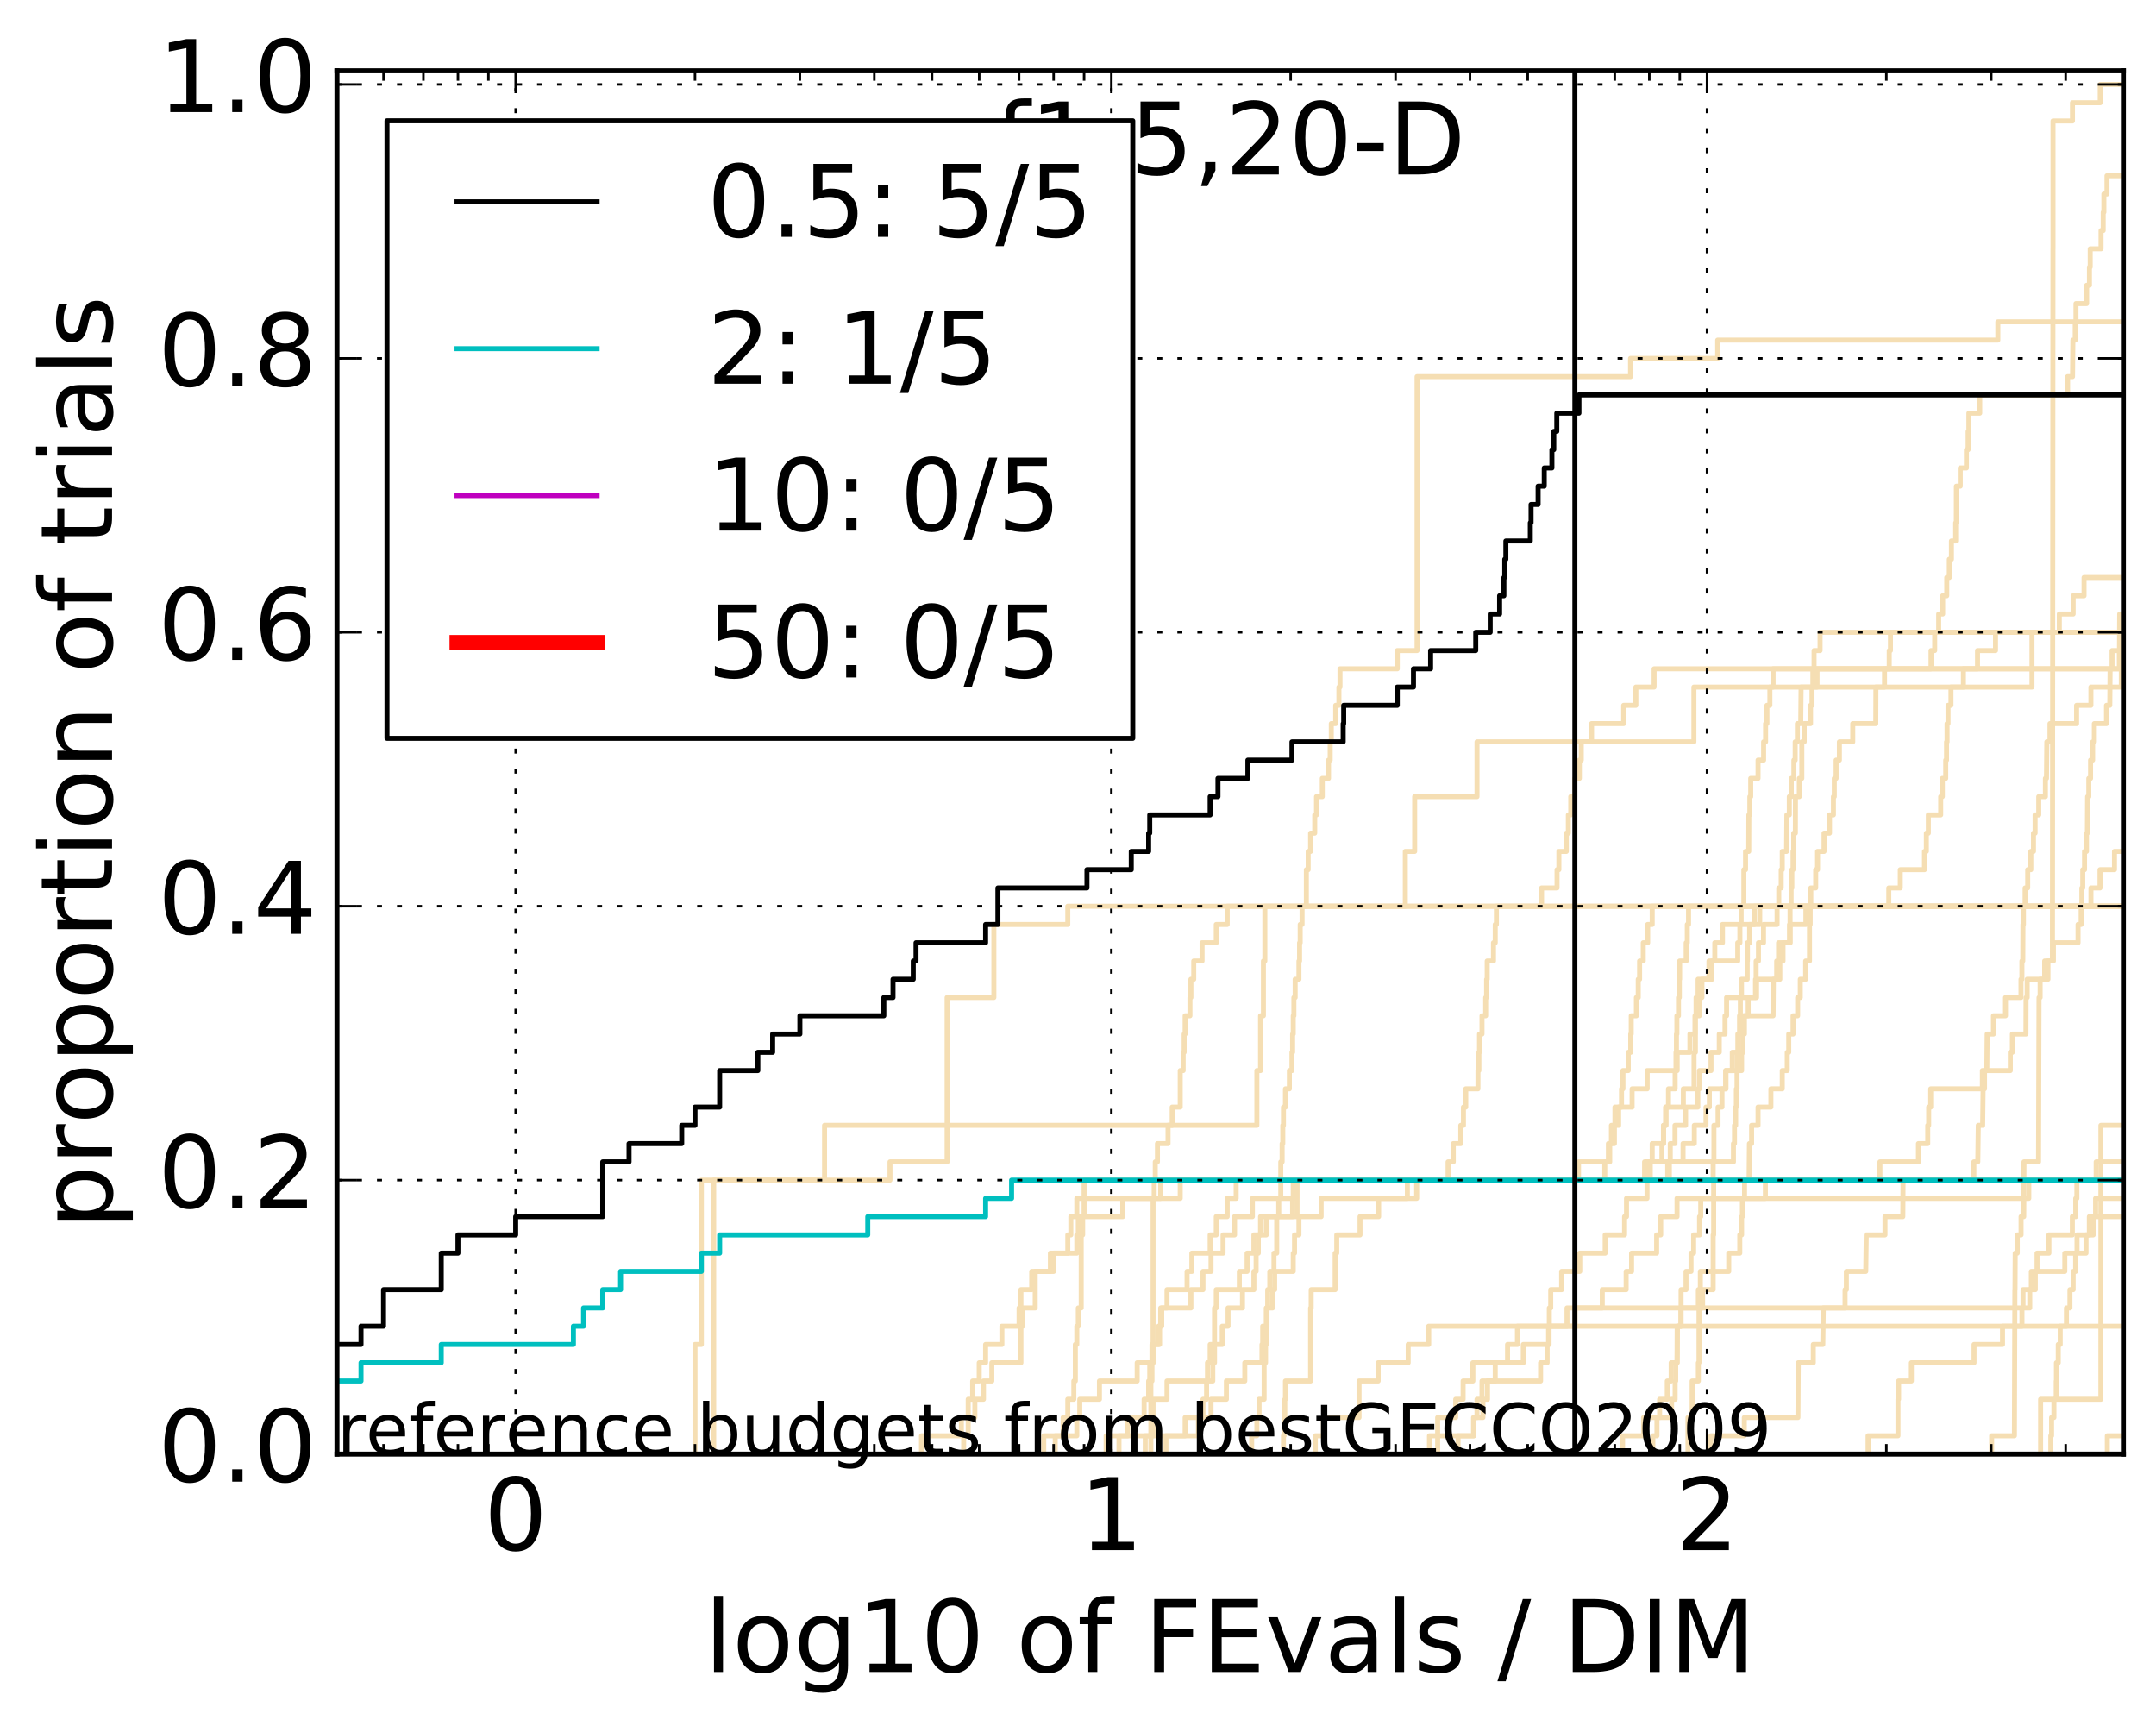 <?xml version="1.0" encoding="utf-8" standalone="no"?>
<!DOCTYPE svg PUBLIC "-//W3C//DTD SVG 1.1//EN"
  "http://www.w3.org/Graphics/SVG/1.1/DTD/svg11.dtd">
<!-- Created with matplotlib (http://matplotlib.org/) -->
<svg height="345pt" version="1.1" viewBox="0 0 431 345" width="431pt" xmlns="http://www.w3.org/2000/svg" xmlns:xlink="http://www.w3.org/1999/xlink">
 <defs>
  <style type="text/css">
*{stroke-linecap:butt;stroke-linejoin:round;stroke-miterlimit:100000;}
  </style>
 </defs>
 <g id="figure_1">
  <g id="patch_1">
   <path d="M 0 345.533 
L 431.683 345.533 
L 431.683 0 
L 0 0 
z
" style="fill:#ffffff;"/>
  </g>
  <g id="axes_1">
   <g id="patch_2">
    <path d="M 67.362 290.621 
L 424.483 290.621 
L 424.483 14.141 
L 67.362 14.141 
z
" style="fill:#ffffff;"/>
   </g>
   <g id="line2d_1">
    <path clip-path="url(#p4a376b3876)" d="M 192.641 290.621 
L 192.641 286.971 
L 193.549 286.971 
L 193.549 283.321 
L 194.881 283.321 
L 194.881 279.671 
L 196.605 279.671 
L 196.605 276.021 
L 198.273 276.021 
L 198.273 272.371 
L 204.09 272.371 
L 204.09 268.721 
L 204.09 268.721 
L 204.09 265.071 
L 204.455 265.071 
L 204.455 261.421 
L 206.944 261.421 
L 206.944 257.772 
L 206.944 257.772 
L 206.944 254.122 
L 209.977 254.122 
L 209.977 250.472 
L 213.458 250.472 
L 213.458 246.822 
L 214.066 246.822 
L 214.066 243.172 
L 215.262 243.172 
L 215.262 239.522 
L 235.935 239.522 
L 235.935 235.872 
L 329.902 235.872 
L 329.902 232.222 
L 332.232 232.222 
L 332.232 228.572 
L 332.569 228.572 
L 332.569 224.922 
L 332.965 224.922 
L 332.965 221.273 
L 333.539 221.273 
L 333.539 217.623 
L 334.872 217.623 
L 334.872 213.973 
L 335.047 213.973 
L 335.047 210.323 
L 335.135 210.323 
L 335.135 206.673 
L 335.222 206.673 
L 335.222 203.023 
L 335.54 203.023 
L 335.54 199.373 
L 335.713 199.373 
L 335.713 195.723 
L 335.771 195.723 
L 335.771 192.073 
L 337.077 192.073 
L 337.077 188.423 
L 337.3 188.423 
L 337.3 184.774 
L 337.551 184.774 
L 337.551 181.124 
L 432.683 181.124 
" style="fill:none;stroke:#f5deb3;stroke-linecap:square;"/>
   </g>
   <g id="line2d_2">
    <path clip-path="url(#p4a376b3876)" d="M 342.019 290.621 
L 342.019 286.971 
L 348.701 286.971 
L 348.701 283.321 
L 359.42 283.321 
L 359.492 272.371 
L 362.493 272.371 
L 362.493 268.721 
L 364.395 268.721 
L 364.494 261.421 
L 368.842 261.421 
L 368.842 257.772 
L 369.1 257.772 
L 369.1 254.122 
L 372.98 254.122 
L 373.078 246.822 
L 376.823 246.822 
L 376.823 243.172 
L 380.389 243.172 
L 380.437 235.872 
L 432.683 235.872 
L 432.683 235.872 
" style="fill:none;stroke:#f5deb3;stroke-linecap:square;"/>
   </g>
   <g id="line2d_3">
    <path clip-path="url(#p4a376b3876)" d="M 398.142 290.621 
L 398.142 286.971 
L 402.695 286.971 
L 402.789 257.772 
L 402.813 257.772 
L 402.852 250.472 
L 403.267 250.472 
L 403.267 246.822 
L 404.025 246.822 
L 404.025 243.172 
L 404.56 243.172 
L 404.606 232.222 
L 407.515 232.222 
L 407.615 199.373 
L 407.837 199.373 
L 407.837 195.723 
L 408.742 195.723 
L 408.742 192.073 
L 410.296 192.073 
L 410.405 49.727 
L 410.412 49.727 
L 410.412 24.178 
L 414.301 24.178 
L 414.301 20.528 
L 419.849 20.528 
L 419.849 16.878 
L 424.483 16.878 
L 424.483 16.878 
" style="fill:none;stroke:#f5deb3;stroke-linecap:square;"/>
   </g>
   <g id="line2d_4">
    <path clip-path="url(#p4a376b3876)" d="M 407.93 290.621 
L 407.93 279.671 
L 419.979 279.671 
L 419.979 268.721 
L 419.979 268.721 
L 419.979 257.772 
L 419.984 257.772 
L 419.984 246.822 
L 419.984 246.822 
L 419.984 235.872 
L 419.984 235.872 
L 419.984 224.922 
L 432.683 224.922 
" style="fill:none;stroke:#f5deb3;stroke-linecap:square;"/>
   </g>
   <g id="line2d_5">
    <path clip-path="url(#p4a376b3876)" d="M 221.123 290.621 
L 221.123 286.971 
L 230.508 286.971 
L 230.508 279.671 
L 233.292 279.671 
L 233.292 276.021 
L 242.443 276.021 
L 242.443 272.371 
L 242.791 272.371 
L 242.791 268.721 
L 244.33 268.721 
L 244.33 265.071 
L 245.496 265.071 
L 245.496 261.421 
L 248.378 261.421 
L 248.378 257.772 
L 250.664 257.772 
L 250.664 254.122 
L 251.109 254.122 
L 251.109 250.472 
L 251.55 250.472 
L 251.55 246.822 
L 253.137 246.822 
L 253.137 243.172 
L 258.401 243.172 
L 258.401 239.522 
L 258.529 239.522 
L 258.529 235.872 
L 315.558 235.872 
L 315.558 232.222 
L 321.796 232.222 
L 321.796 228.572 
L 322.133 228.572 
L 322.133 224.922 
L 323.573 224.922 
L 323.573 221.273 
L 326.267 221.273 
L 326.267 217.623 
L 329.286 217.623 
L 329.286 213.973 
L 335.28 213.973 
L 335.28 210.323 
L 337.828 210.323 
L 337.828 206.673 
L 338.84 206.673 
L 338.84 203.023 
L 339.7 203.023 
L 339.7 199.373 
L 340.23 199.373 
L 340.23 195.723 
L 341.635 195.723 
L 341.635 192.073 
L 347.386 192.073 
L 347.386 188.423 
L 347.82 188.423 
L 347.82 184.774 
L 348.07 184.774 
L 348.07 181.124 
L 348.611 181.124 
L 348.611 173.824 
L 348.947 173.824 
L 348.947 170.174 
L 349.589 170.174 
L 349.611 162.874 
L 349.808 162.874 
L 349.808 159.224 
L 349.983 159.224 
L 349.983 155.574 
L 351.447 155.574 
L 351.447 151.924 
L 352.561 151.924 
L 352.561 148.275 
L 352.954 148.275 
L 352.954 144.625 
L 353.221 144.625 
L 353.221 140.975 
L 353.813 140.975 
L 353.813 137.325 
L 354.458 137.325 
L 354.458 133.675 
L 386.026 133.675 
L 386.026 130.025 
L 386.761 130.025 
L 386.761 126.375 
L 387.559 126.375 
L 387.559 122.725 
L 388.356 122.725 
L 388.356 119.075 
L 389.171 119.075 
L 389.171 115.425 
L 389.68 115.425 
L 389.68 111.776 
L 390.104 111.776 
L 390.104 108.126 
L 390.952 108.126 
L 390.952 104.476 
L 391.08 104.476 
L 391.09 97.176 
L 391.873 97.176 
L 391.873 93.526 
L 393.102 93.526 
L 393.102 89.876 
L 393.442 89.876 
L 393.442 86.226 
L 393.593 86.226 
L 393.593 82.576 
L 395.765 82.576 
L 395.765 78.926 
L 413.329 78.926 
L 413.329 75.277 
L 414.314 75.277 
L 414.383 67.977 
L 414.852 67.977 
L 414.852 64.327 
L 415.002 64.327 
L 415.002 60.677 
L 417.132 60.677 
L 417.132 57.027 
L 417.695 57.027 
L 417.695 53.377 
L 417.848 53.377 
L 417.848 49.727 
L 420.013 49.727 
L 420.013 46.077 
L 420.445 46.077 
L 420.445 42.427 
L 420.579 42.427 
L 420.579 38.778 
L 421.2 38.778 
L 421.2 35.128 
L 427.143 35.128 
L 427.143 31.478 
L 430.205 31.478 
L 430.205 27.828 
L 432.683 27.828 
L 432.683 27.828 
" style="fill:none;stroke:#f5deb3;stroke-linecap:square;"/>
   </g>
   <g id="line2d_6">
    <path clip-path="url(#p4a376b3876)" d="M 210.95 290.621 
L 210.95 286.971 
L 212.531 286.971 
L 212.531 283.321 
L 213.458 283.321 
L 213.458 279.671 
L 214.667 279.671 
L 214.667 276.021 
L 214.966 276.021 
L 214.966 272.371 
L 214.966 272.371 
L 214.966 268.721 
L 215.262 268.721 
L 215.262 265.071 
L 215.557 265.071 
L 215.557 261.421 
L 216.141 261.421 
L 216.141 257.772 
L 216.141 257.772 
L 216.141 254.122 
L 216.141 254.122 
L 216.141 250.472 
L 216.141 250.472 
L 216.141 246.822 
L 216.431 246.822 
L 216.431 243.172 
L 216.719 243.172 
L 216.719 239.522 
L 216.719 239.522 
L 216.719 235.872 
L 289.479 235.872 
L 289.479 232.222 
L 290.524 232.222 
L 290.524 228.572 
L 292.019 228.572 
L 292.019 224.922 
L 292.552 224.922 
L 292.552 221.273 
L 293.014 221.273 
L 293.014 217.623 
L 295.453 217.623 
L 295.453 213.973 
L 295.641 213.973 
L 295.641 210.323 
L 295.765 210.323 
L 295.765 206.673 
L 296.261 206.673 
L 296.261 203.023 
L 296.997 203.023 
L 296.997 199.373 
L 297.179 199.373 
L 297.179 195.723 
L 297.3 195.723 
L 297.3 192.073 
L 298.555 192.073 
L 298.555 188.423 
L 298.908 188.423 
L 298.908 184.774 
L 299.142 184.774 
L 299.142 181.124 
L 308.171 181.124 
L 308.171 177.474 
L 311.263 177.474 
L 311.263 173.824 
L 311.631 173.824 
L 311.631 170.174 
L 313.122 170.174 
L 313.122 166.524 
L 313.521 166.524 
L 313.521 162.874 
L 314.005 162.874 
L 314.005 159.224 
L 314.831 159.224 
L 314.831 155.574 
L 315.728 155.574 
L 315.728 151.924 
L 316.108 151.924 
L 316.108 148.275 
L 318.168 148.275 
L 318.168 144.625 
L 324.582 144.625 
L 324.582 140.975 
L 327.022 140.975 
L 327.022 137.325 
L 330.669 137.325 
L 330.669 133.675 
L 432.683 133.675 
" style="fill:none;stroke:#f5deb3;stroke-linecap:square;"/>
   </g>
   <g id="line2d_7">
    <path clip-path="url(#p4a376b3876)" d="M 287.397 290.621 
L 287.397 286.971 
L 287.397 286.971 
L 287.397 283.321 
L 291.004 283.321 
L 291.004 279.671 
L 292.486 279.671 
L 292.486 276.021 
L 294.44 276.021 
L 294.44 272.371 
L 304.515 272.371 
L 304.515 268.721 
L 309.668 268.721 
L 309.668 265.071 
L 309.716 265.071 
L 309.716 261.421 
L 310.001 261.421 
L 310.001 257.772 
L 312.178 257.772 
L 312.178 254.122 
L 315.812 254.122 
L 315.812 250.472 
L 320.884 250.472 
L 320.884 246.822 
L 324.76 246.822 
L 324.76 243.172 
L 325.15 243.172 
L 325.15 239.522 
L 329.254 239.522 
L 329.254 235.872 
L 342.475 235.872 
L 342.475 232.222 
L 346.529 232.222 
L 346.529 228.572 
L 346.739 228.572 
L 346.739 224.922 
L 346.971 224.922 
L 346.971 221.273 
L 347.109 221.273 
L 347.109 217.623 
L 347.248 217.623 
L 347.248 213.973 
L 347.248 213.973 
L 347.248 210.323 
L 347.409 210.323 
L 347.409 206.673 
L 347.752 206.673 
L 347.752 203.023 
L 347.911 203.023 
L 347.911 199.373 
L 348.138 199.373 
L 348.138 195.723 
L 349.28 195.723 
L 349.28 192.073 
L 349.324 192.073 
L 349.324 188.423 
L 349.764 188.423 
L 349.764 184.774 
L 350.699 184.774 
L 350.699 181.124 
L 432.683 181.124 
" style="fill:none;stroke:#f5deb3;stroke-linecap:square;"/>
   </g>
   <g id="line2d_8">
    <path clip-path="url(#p4a376b3876)" d="M 184.21 290.621 
L 184.21 286.971 
L 192.182 286.971 
L 192.182 283.321 
L 193.549 283.321 
L 193.549 279.671 
L 194.44 279.671 
L 194.44 276.021 
L 195.75 276.021 
L 195.75 272.371 
L 197.027 272.371 
L 197.027 268.721 
L 200.286 268.721 
L 200.286 265.071 
L 203.722 265.071 
L 203.722 261.421 
L 204.09 261.421 
L 204.09 257.772 
L 206.245 257.772 
L 206.245 254.122 
L 210.628 254.122 
L 210.628 250.472 
L 215.262 250.472 
L 215.262 246.822 
L 215.557 246.822 
L 215.557 243.172 
L 224.444 243.172 
L 224.444 239.522 
L 232.026 239.522 
L 232.026 235.872 
L 320.807 235.872 
L 320.807 232.222 
L 321.531 232.222 
L 321.531 228.572 
L 322.729 228.572 
L 322.729 224.922 
L 322.84 224.922 
L 322.84 221.273 
L 324.152 221.273 
L 324.152 217.623 
L 324.439 217.623 
L 324.439 213.973 
L 325.502 213.973 
L 325.502 210.323 
L 325.99 210.323 
L 325.99 206.673 
L 326.094 206.673 
L 326.094 203.023 
L 327.124 203.023 
L 327.124 199.373 
L 327.496 199.373 
L 327.496 195.723 
L 327.765 195.723 
L 327.765 192.073 
L 328.498 192.073 
L 328.498 188.423 
L 329.384 188.423 
L 329.384 184.774 
L 330.287 184.774 
L 330.287 181.124 
L 330.287 181.124 
L 330.287 181.124 
L 424.483 181.124 
" style="fill:none;stroke:#f5deb3;stroke-linecap:square;"/>
   </g>
   <g id="line2d_9">
    <path clip-path="url(#p4a376b3876)" d="M 0 0 
" style="fill:none;stroke:#f5deb3;stroke-linecap:square;"/>
   </g>
   <g id="line2d_10">
    <path clip-path="url(#p4a376b3876)" d="M 142.674 290.621 
L 142.674 286.971 
L 142.674 286.971 
L 142.674 283.321 
L 142.674 283.321 
L 142.674 279.671 
L 142.674 279.671 
L 142.674 276.021 
L 142.674 276.021 
L 142.674 272.371 
L 142.674 272.371 
L 142.674 268.721 
L 142.674 268.721 
L 142.674 265.071 
L 142.674 265.071 
L 142.674 261.421 
L 142.674 261.421 
L 142.674 257.772 
L 142.674 257.772 
L 142.674 254.122 
L 142.674 254.122 
L 142.674 250.472 
L 142.674 250.472 
L 142.674 246.822 
L 142.674 246.822 
L 142.674 243.172 
L 142.674 243.172 
L 142.674 239.522 
L 142.674 239.522 
L 142.674 235.872 
L 177.916 235.872 
L 177.916 232.222 
L 189.334 232.222 
L 189.334 228.572 
L 189.334 228.572 
L 189.334 224.922 
L 189.334 224.922 
L 189.334 221.273 
L 189.334 221.273 
L 189.334 217.623 
L 189.334 217.623 
L 189.334 213.973 
L 189.334 213.973 
L 189.334 210.323 
L 189.334 210.323 
L 189.334 206.673 
L 189.334 206.673 
L 189.334 203.023 
L 189.334 203.023 
L 189.334 199.373 
L 198.682 199.373 
L 198.682 195.723 
L 198.682 195.723 
L 198.682 192.073 
L 198.682 192.073 
L 198.682 188.423 
L 198.682 188.423 
L 198.682 184.774 
L 213.458 184.774 
L 213.458 181.124 
L 417.995 181.124 
L 417.995 177.474 
L 419.809 177.474 
L 419.809 173.824 
L 422.699 173.824 
L 422.699 170.174 
L 429.506 170.174 
L 429.506 166.524 
L 429.627 166.524 
L 429.627 162.874 
L 430.413 162.874 
L 430.413 159.224 
L 431.449 159.224 
L 431.449 155.574 
L 431.656 155.574 
L 431.656 151.924 
L 431.939 151.924 
L 431.939 148.275 
L 432.203 148.275 
L 432.203 144.625 
L 432.407 144.625 
L 432.407 140.975 
L 432.5 140.975 
L 432.5 137.325 
L 432.593 137.325 
L 432.593 133.675 
L 432.683 133.675 
" style="fill:none;stroke:#f5deb3;stroke-linecap:square;"/>
   </g>
   <g id="line2d_11">
    <path clip-path="url(#p4a376b3876)" d="M 233.083 290.621 
L 233.083 286.971 
L 236.916 286.971 
L 236.916 283.321 
L 242.092 283.321 
L 242.092 279.671 
L 245.165 279.671 
L 245.165 276.021 
L 248.844 276.021 
L 248.844 272.371 
L 252.278 272.371 
L 252.278 268.721 
L 252.422 268.721 
L 252.422 265.071 
L 253.137 265.071 
L 253.137 261.421 
L 254.4 261.421 
L 254.4 257.772 
L 254.815 257.772 
L 254.815 254.122 
L 258.529 254.122 
L 258.529 250.472 
L 258.785 250.472 
L 258.785 246.822 
L 259.669 246.822 
L 259.669 243.172 
L 264.106 243.172 
L 264.106 239.522 
L 281.342 239.522 
L 281.342 235.872 
L 333.388 235.872 
L 333.388 232.222 
L 342.626 232.222 
L 342.626 228.572 
L 342.626 228.572 
L 342.626 224.922 
L 343.451 224.922 
L 343.451 221.273 
L 344.238 221.273 
L 344.238 217.623 
L 345.037 217.623 
L 345.037 213.973 
L 348.161 213.973 
L 348.161 210.323 
L 348.431 210.323 
L 348.431 206.673 
L 348.723 206.673 
L 348.723 203.023 
L 349.479 203.023 
L 349.479 199.373 
L 351.149 199.373 
L 351.149 195.723 
L 355.174 195.723 
L 355.174 192.073 
L 355.548 192.073 
L 355.548 188.423 
L 357.887 188.423 
L 357.887 184.774 
L 361.014 184.774 
L 361.014 181.124 
L 377.584 181.124 
L 377.584 177.474 
L 379.877 177.474 
L 379.877 173.824 
L 384.715 173.824 
L 384.715 170.174 
L 385.093 170.174 
L 385.093 166.524 
L 385.491 166.524 
L 385.491 162.874 
L 387.959 162.874 
L 387.959 159.224 
L 388.293 159.224 
L 388.293 155.574 
L 388.966 155.574 
L 388.966 151.924 
L 389.13 151.924 
L 389.13 148.275 
L 389.232 148.275 
L 389.232 144.625 
L 389.426 144.625 
L 389.426 140.975 
L 390.013 140.975 
L 390.013 137.325 
L 392.501 137.325 
L 392.501 133.675 
L 395.321 133.675 
L 395.321 130.025 
L 398.919 130.025 
L 398.919 126.375 
L 398.919 126.375 
L 398.919 126.375 
L 424.483 126.375 
" style="fill:none;stroke:#f5deb3;stroke-linecap:square;"/>
   </g>
   <g id="line2d_12">
    <path clip-path="url(#p4a376b3876)" d="M 223.696 290.621 
L 223.696 286.971 
L 225.424 286.971 
L 225.424 283.321 
L 228.717 283.321 
L 228.717 279.671 
L 229.62 279.671 
L 229.62 276.021 
L 229.843 276.021 
L 229.843 272.371 
L 230.508 272.371 
L 230.508 268.721 
L 231.812 268.721 
L 231.812 265.071 
L 232.026 265.071 
L 232.026 261.421 
L 233.292 261.421 
L 233.292 257.772 
L 237.303 257.772 
L 237.303 254.122 
L 238.259 254.122 
L 238.259 250.472 
L 241.916 250.472 
L 241.916 246.822 
L 243.137 246.822 
L 243.137 243.172 
L 245.331 243.172 
L 245.331 239.522 
L 247.117 239.522 
L 247.117 235.872 
L 328.762 235.872 
L 328.762 232.222 
L 333.898 232.222 
L 333.898 228.572 
L 334.843 228.572 
L 334.843 224.922 
L 336.964 224.922 
L 336.964 221.273 
L 339.406 221.273 
L 339.406 217.623 
L 339.727 217.623 
L 339.727 213.973 
L 342.044 213.973 
L 342.044 210.323 
L 343.698 210.323 
L 343.698 206.673 
L 344.844 206.673 
L 344.844 203.023 
L 345.157 203.023 
L 345.157 199.373 
L 350.935 199.373 
L 350.935 195.723 
L 351.064 195.723 
L 351.064 192.073 
L 351.532 192.073 
L 351.532 188.423 
L 352.54 188.423 
L 352.54 184.774 
L 355.253 184.774 
L 355.253 181.124 
L 355.587 181.124 
L 355.587 177.474 
L 356.075 177.474 
L 356.075 173.824 
L 356.288 173.824 
L 356.288 170.174 
L 357.15 170.174 
L 357.207 162.874 
L 357.699 162.874 
L 357.699 159.224 
L 358.092 159.224 
L 358.092 155.574 
L 358.613 155.574 
L 358.613 151.924 
L 358.871 151.924 
L 358.871 148.275 
L 359.31 148.275 
L 359.31 144.625 
L 359.981 144.625 
L 360.053 137.325 
L 363.242 137.325 
L 363.242 133.675 
L 423.669 133.675 
L 423.669 130.025 
L 423.884 130.025 
L 423.884 126.375 
L 424.13 126.375 
L 424.13 122.725 
L 424.91 122.725 
L 424.91 119.075 
L 426.172 119.075 
L 426.172 115.425 
L 427.817 115.425 
L 427.817 111.776 
L 428.107 111.776 
L 428.107 108.126 
L 428.372 108.126 
L 428.372 104.476 
L 428.844 104.476 
L 428.844 100.826 
L 429.487 100.826 
L 429.515 93.526 
L 431.372 93.526 
L 431.372 89.876 
L 431.535 89.876 
L 431.535 86.226 
L 432.683 86.226 
L 432.683 86.226 
" style="fill:none;stroke:#f5deb3;stroke-linecap:square;"/>
   </g>
   <g id="line2d_13">
    <path clip-path="url(#p4a376b3876)" d="M 324.367 290.621 
L 324.367 286.971 
L 328.565 286.971 
L 328.565 283.321 
L 331.768 283.321 
L 331.768 279.671 
L 333.298 279.671 
L 333.298 276.021 
L 334.076 276.021 
L 334.076 272.371 
L 335.28 272.371 
L 335.338 265.071 
L 336.029 265.071 
L 336.029 261.421 
L 339.513 261.421 
L 339.513 257.772 
L 339.913 257.772 
L 339.913 254.122 
L 345.587 254.122 
L 345.587 250.472 
L 347.797 250.472 
L 347.797 246.822 
L 348.161 246.822 
L 348.161 243.172 
L 348.319 243.172 
L 348.319 239.522 
L 348.746 239.522 
L 348.746 235.872 
L 349.655 235.872 
L 349.721 228.572 
L 350.158 228.572 
L 350.158 224.922 
L 351.447 224.922 
L 351.447 221.273 
L 354.015 221.273 
L 354.015 217.623 
L 356.288 217.623 
L 356.288 213.973 
L 357.283 213.973 
L 357.283 210.323 
L 357.586 210.323 
L 357.586 206.673 
L 358.446 206.673 
L 358.446 203.023 
L 359.365 203.023 
L 359.365 199.373 
L 359.891 199.373 
L 359.891 195.723 
L 360.961 195.723 
L 360.961 192.073 
L 361.733 192.073 
L 361.733 184.774 
L 361.872 184.774 
L 361.872 181.124 
L 361.993 181.124 
L 361.993 177.474 
L 362.971 177.474 
L 362.971 173.824 
L 363.343 173.824 
L 363.343 170.174 
L 364.642 170.174 
L 364.642 166.524 
L 365.733 166.524 
L 365.733 162.874 
L 366.516 162.874 
L 366.516 159.224 
L 366.69 159.224 
L 366.69 155.574 
L 367.053 155.574 
L 367.053 151.924 
L 367.708 151.924 
L 367.708 148.275 
L 370.381 148.275 
L 370.381 144.625 
L 374.984 144.625 
L 375.011 137.325 
L 376.732 137.325 
L 376.732 133.675 
L 377.674 133.675 
L 377.674 130.025 
L 377.916 130.025 
L 377.916 126.375 
L 432.683 126.375 
L 432.683 126.375 
" style="fill:none;stroke:#f5deb3;stroke-linecap:square;"/>
   </g>
   <g id="line2d_14">
    <path clip-path="url(#p4a376b3876)" d="M 330.415 290.621 
L 330.415 286.971 
L 331.237 286.971 
L 331.237 283.321 
L 334.165 283.321 
L 334.165 279.671 
L 334.872 279.671 
L 334.872 276.021 
L 334.989 276.021 
L 334.989 272.371 
L 335.251 272.371 
L 335.28 265.071 
L 336.058 265.071 
L 336.058 257.772 
L 337.049 257.772 
L 337.049 254.122 
L 338.049 254.122 
L 338.049 250.472 
L 338.569 250.472 
L 338.569 246.822 
L 339.753 246.822 
L 339.753 243.172 
L 339.992 243.172 
L 339.992 239.522 
L 352.913 239.522 
L 352.913 235.872 
L 375.813 235.872 
L 375.813 232.222 
L 383.508 232.222 
L 383.508 228.572 
L 385.37 228.572 
L 385.37 224.922 
L 385.557 224.922 
L 385.557 221.273 
L 385.961 221.273 
L 385.961 217.623 
L 396.293 217.623 
L 396.293 213.973 
L 401.877 213.973 
L 401.877 210.323 
L 402.284 210.323 
L 402.284 206.673 
L 404.999 206.673 
L 405.022 199.373 
L 405.248 199.373 
L 405.248 195.723 
L 409.404 195.723 
L 409.404 192.073 
L 410.493 192.073 
L 410.493 188.423 
L 415.416 188.423 
L 415.416 184.774 
L 416.035 184.774 
L 416.035 181.124 
L 416.175 181.124 
L 416.175 177.474 
L 416.357 177.474 
L 416.357 173.824 
L 416.713 173.824 
L 416.713 170.174 
L 417.102 170.174 
L 417.102 166.524 
L 417.28 166.524 
L 417.322 159.224 
L 417.565 159.224 
L 417.565 155.574 
L 417.918 155.574 
L 417.918 151.924 
L 418.334 151.924 
L 418.334 148.275 
L 418.67 148.275 
L 418.67 144.625 
L 421.101 144.625 
L 421.101 140.975 
L 421.764 140.975 
L 421.824 133.675 
L 422.215 133.675 
L 422.215 130.025 
L 423.696 130.025 
L 423.738 122.725 
L 426.665 122.725 
L 426.665 119.075 
L 427.05 119.075 
L 427.05 115.425 
L 427.237 115.425 
L 427.237 111.776 
L 427.491 111.776 
L 427.491 108.126 
L 427.817 108.126 
L 427.817 104.476 
L 432.683 104.476 
L 432.683 104.476 
" style="fill:none;stroke:#f5deb3;stroke-linecap:square;"/>
   </g>
   <g id="line2d_15">
    <path clip-path="url(#p4a376b3876)" d="M 337.44 290.621 
L 337.44 286.971 
L 337.44 286.971 
L 337.44 283.321 
L 338.268 283.321 
L 338.268 279.671 
L 338.268 279.671 
L 338.268 276.021 
L 339.513 276.021 
L 339.513 272.371 
L 339.647 272.371 
L 339.647 268.721 
L 339.647 268.721 
L 339.647 265.071 
L 339.647 265.071 
L 339.647 261.421 
L 340.362 261.421 
L 340.362 257.772 
L 342.475 257.772 
L 342.475 254.122 
L 342.475 254.122 
L 342.475 250.472 
L 342.475 250.472 
L 342.475 246.822 
L 342.576 246.822 
L 342.576 243.172 
L 342.576 243.172 
L 342.576 239.522 
L 342.576 239.522 
L 342.576 235.872 
L 342.576 235.872 
L 342.576 235.872 
L 424.483 235.872 
" style="fill:none;stroke:#f5deb3;stroke-linecap:square;"/>
   </g>
   <g id="line2d_16">
    <path clip-path="url(#p4a376b3876)" d="M 230.066 290.621 
L 230.066 286.971 
L 230.066 286.971 
L 230.066 283.321 
L 230.066 283.321 
L 230.066 279.671 
L 230.066 279.671 
L 230.066 276.021 
L 230.287 276.021 
L 230.287 272.371 
L 230.508 272.371 
L 230.508 268.721 
L 230.508 268.721 
L 230.508 265.071 
L 230.508 265.071 
L 230.508 261.421 
L 230.508 261.421 
L 230.508 257.772 
L 230.508 257.772 
L 230.508 254.122 
L 230.508 254.122 
L 230.508 250.472 
L 230.508 250.472 
L 230.508 246.822 
L 230.508 246.822 
L 230.508 243.172 
L 230.508 243.172 
L 230.508 239.522 
L 230.727 239.522 
L 230.727 235.872 
L 230.946 235.872 
L 230.946 232.222 
L 231.381 232.222 
L 231.381 228.572 
L 233.5 228.572 
L 233.5 224.922 
L 234.325 224.922 
L 234.325 221.273 
L 235.935 221.273 
L 235.935 217.623 
L 235.935 217.623 
L 235.935 213.973 
L 236.526 213.973 
L 236.526 210.323 
L 236.721 210.323 
L 236.721 206.673 
L 236.916 206.673 
L 236.916 203.023 
L 237.879 203.023 
L 237.879 199.373 
L 238.07 199.373 
L 238.07 195.723 
L 238.637 195.723 
L 238.637 192.073 
L 240.302 192.073 
L 240.302 188.423 
L 243.137 188.423 
L 243.137 184.774 
L 245.331 184.774 
L 245.331 181.124 
L 245.331 181.124 
L 245.331 181.124 
L 424.483 181.124 
" style="fill:none;stroke:#f5deb3;stroke-linecap:square;"/>
   </g>
   <g id="line2d_17">
    <path clip-path="url(#p4a376b3876)" d="M 421.266 290.621 
L 421.266 286.971 
L 427.807 286.971 
L 427.807 283.321 
L 430.963 283.321 
L 430.963 279.671 
L 432.421 279.671 
L 432.421 276.021 
L 432.683 276.021 
L 432.683 276.021 
" style="fill:none;stroke:#f5deb3;stroke-linecap:square;"/>
   </g>
   <g id="line2d_18">
    <path clip-path="url(#p4a376b3876)" d="M 208.651 290.621 
L 208.651 286.971 
L 215.262 286.971 
L 215.262 283.321 
L 215.85 283.321 
L 215.85 279.671 
L 219.786 279.671 
L 219.786 276.021 
L 227.331 276.021 
L 227.331 272.371 
L 230.287 272.371 
L 230.287 268.721 
L 231.597 268.721 
L 231.597 265.071 
L 232.239 265.071 
L 232.239 261.421 
L 238.07 261.421 
L 238.07 257.772 
L 240.484 257.772 
L 240.484 254.122 
L 242.092 254.122 
L 242.092 250.472 
L 244.498 250.472 
L 244.498 246.822 
L 246.797 246.822 
L 246.797 243.172 
L 250.365 243.172 
L 250.365 239.522 
L 259.165 239.522 
L 259.165 235.872 
L 329.091 235.872 
L 329.091 232.222 
L 330.287 232.222 
L 330.287 228.572 
L 332.539 228.572 
L 332.539 224.922 
L 333.056 224.922 
L 333.056 221.273 
L 336.513 221.273 
L 336.513 217.623 
L 338.65 217.623 
L 338.65 213.973 
L 338.65 213.973 
L 338.65 210.323 
L 338.921 210.323 
L 338.921 206.673 
L 338.921 206.673 
L 338.921 203.023 
L 339.057 203.023 
L 339.057 199.373 
L 339.46 199.373 
L 339.46 195.723 
L 342.222 195.723 
L 342.222 192.073 
L 342.802 192.073 
L 342.802 188.423 
L 344.335 188.423 
L 344.335 184.774 
L 351.786 184.774 
L 351.786 181.124 
L 431.575 181.124 
L 431.575 177.474 
L 431.926 177.474 
L 431.926 173.824 
L 432.683 173.824 
" style="fill:none;stroke:#f5deb3;stroke-linecap:square;"/>
   </g>
   <g id="line2d_19">
    <path clip-path="url(#p4a376b3876)" style="fill:none;stroke:#f5deb3;stroke-linecap:square;"/>
   </g>
   <g id="line2d_20">
    <path clip-path="url(#p4a376b3876)" d="M 285.76 290.621 
L 285.76 286.971 
L 294.568 286.971 
L 294.568 283.321 
L 296.446 283.321 
L 296.446 279.671 
L 297.361 279.671 
L 297.361 276.021 
L 298.908 276.021 
L 298.908 272.371 
L 301.37 272.371 
L 301.37 268.721 
L 303.344 268.721 
L 303.344 265.071 
L 314.874 265.071 
L 314.874 261.421 
L 404.416 261.421 
L 404.416 257.772 
L 406.872 257.772 
L 406.872 254.122 
L 407.22 254.122 
L 407.22 250.472 
L 409.591 250.472 
L 409.591 246.822 
L 414.276 246.822 
L 414.276 243.172 
L 414.952 243.172 
L 414.952 239.522 
L 415.182 239.522 
L 415.182 235.872 
L 419.039 235.872 
L 419.039 232.222 
L 428.515 232.222 
L 428.515 228.572 
L 428.816 228.572 
L 428.816 224.922 
L 432.354 224.922 
L 432.354 221.273 
L 432.478 221.273 
L 432.478 217.623 
L 432.683 217.623 
" style="fill:none;stroke:#f5deb3;stroke-linecap:square;"/>
   </g>
   <g id="line2d_21">
    <path clip-path="url(#p4a376b3876)" d="M 250.215 290.621 
L 250.215 286.971 
L 251.256 286.971 
L 251.256 283.321 
L 251.697 283.321 
L 251.697 279.671 
L 252.709 279.671 
L 252.709 272.371 
L 252.995 272.371 
L 252.995 268.721 
L 253.137 268.721 
L 253.137 265.071 
L 253.279 265.071 
L 253.279 261.421 
L 253.421 261.421 
L 253.421 257.772 
L 253.843 257.772 
L 253.843 254.122 
L 254.677 254.122 
L 254.677 250.472 
L 255.226 250.472 
L 255.226 243.172 
L 255.633 243.172 
L 255.633 239.522 
L 256.038 239.522 
L 256.038 232.222 
L 256.306 232.222 
L 256.306 228.572 
L 256.439 228.572 
L 256.439 224.922 
L 256.572 224.922 
L 256.572 221.273 
L 256.97 221.273 
L 256.97 217.623 
L 257.755 217.623 
L 257.755 213.973 
L 258.273 213.973 
L 258.273 210.323 
L 258.401 210.323 
L 258.401 206.673 
L 258.529 206.673 
L 258.529 203.023 
L 258.657 203.023 
L 258.657 199.373 
L 258.912 199.373 
L 258.912 195.723 
L 259.669 195.723 
L 259.669 192.073 
L 259.794 192.073 
L 259.794 188.423 
L 259.918 188.423 
L 259.918 184.774 
L 260.291 184.774 
L 260.291 181.124 
L 261.15 181.124 
L 261.15 173.824 
L 261.514 173.824 
L 261.514 170.174 
L 261.995 170.174 
L 261.995 166.524 
L 262.826 166.524 
L 262.826 162.874 
L 263.178 162.874 
L 263.178 159.224 
L 264.335 159.224 
L 264.335 155.574 
L 265.579 155.574 
L 265.579 151.924 
L 265.913 151.924 
L 265.913 148.275 
L 266.134 148.275 
L 266.134 144.625 
L 267.011 144.625 
L 267.011 140.975 
L 267.659 140.975 
L 267.659 137.325 
L 267.873 137.325 
L 267.873 133.675 
L 279.327 133.675 
L 279.327 130.025 
L 283.282 130.025 
L 283.282 75.277 
L 325.955 75.277 
L 325.955 71.627 
L 343.376 71.627 
L 343.376 67.977 
L 399.384 67.977 
L 399.384 64.327 
L 432.683 64.327 
L 432.683 64.327 
" style="fill:none;stroke:#f5deb3;stroke-linecap:square;"/>
   </g>
   <g id="line2d_22"/>
   <g id="line2d_23">
    <path clip-path="url(#p4a376b3876)" d="M 291.48 290.621 
L 291.48 286.971 
L 294.631 286.971 
L 294.631 283.321 
L 295.264 283.321 
L 295.264 279.671 
L 296.261 279.671 
L 296.261 276.021 
L 307.974 276.021 
L 307.974 272.371 
L 309.286 272.371 
L 309.286 268.721 
L 309.573 268.721 
L 309.573 265.071 
L 313.255 265.071 
L 313.255 261.421 
L 320.305 261.421 
L 320.305 257.772 
L 325.079 257.772 
L 325.079 254.122 
L 326.163 254.122 
L 326.163 250.472 
L 331.174 250.472 
L 331.174 246.822 
L 331.985 246.822 
L 331.985 243.172 
L 335.251 243.172 
L 335.251 239.522 
L 405.569 239.522 
L 405.569 235.872 
L 432.683 235.872 
L 432.683 235.872 
" style="fill:none;stroke:#f5deb3;stroke-linecap:square;"/>
   </g>
   <g id="line2d_24">
    <path clip-path="url(#p4a376b3876)" d="M 373.44 290.621 
L 373.44 286.971 
L 379.421 286.971 
L 379.421 283.321 
L 379.421 283.321 
L 379.421 279.671 
L 379.545 279.671 
L 379.545 276.021 
L 382.095 276.021 
L 382.095 272.371 
L 394.626 272.371 
L 394.626 268.721 
L 400.316 268.721 
L 400.316 265.071 
L 404.202 265.071 
L 404.202 261.421 
L 405.763 261.421 
L 405.763 257.772 
L 406.074 257.772 
L 406.074 254.122 
L 412.768 254.122 
L 412.768 250.472 
L 415.213 250.472 
L 415.213 246.822 
L 418.45 246.822 
L 418.45 243.172 
L 428.338 243.172 
L 428.338 239.522 
L 432.683 239.522 
" style="fill:none;stroke:#f5deb3;stroke-linecap:square;"/>
   </g>
   <g id="line2d_25">
    <path clip-path="url(#p4a376b3876)" d="M 228.944 290.621 
L 228.944 286.971 
L 239.569 286.971 
L 239.569 283.321 
L 240.484 283.321 
L 240.484 279.671 
L 241.205 279.671 
L 241.205 276.021 
L 241.383 276.021 
L 241.383 272.371 
L 241.916 272.371 
L 241.916 268.721 
L 242.791 268.721 
L 242.791 261.421 
L 243.137 261.421 
L 243.137 257.772 
L 247.751 257.772 
L 247.751 254.122 
L 249.305 254.122 
L 249.305 250.472 
L 250.664 250.472 
L 250.664 246.822 
L 251.988 246.822 
L 251.988 243.172 
L 259.292 243.172 
L 259.292 235.872 
L 333.718 235.872 
L 333.718 232.222 
L 336.456 232.222 
L 336.456 228.572 
L 338.705 228.572 
L 338.705 224.922 
L 341.041 224.922 
L 341.041 221.273 
L 341.712 221.273 
L 341.712 217.623 
L 344.965 217.623 
L 344.965 213.973 
L 346.295 213.973 
L 346.295 210.323 
L 348.431 210.323 
L 348.431 203.023 
L 354.458 203.023 
L 354.518 195.723 
L 355.802 195.723 
L 355.802 192.073 
L 356.442 192.073 
L 356.442 188.423 
L 357.737 188.423 
L 357.737 184.774 
L 357.849 184.774 
L 357.849 181.124 
L 358.055 181.124 
L 358.055 177.474 
L 358.204 177.474 
L 358.204 173.824 
L 358.446 173.824 
L 358.446 170.174 
L 358.576 170.174 
L 358.576 166.524 
L 358.908 166.524 
L 358.926 159.224 
L 359.692 159.224 
L 359.692 155.574 
L 360.196 155.574 
L 360.196 148.275 
L 360.678 148.275 
L 360.678 144.625 
L 361.941 144.625 
L 361.941 140.975 
L 362.235 140.975 
L 362.235 137.325 
L 362.407 137.325 
L 362.407 133.675 
L 362.647 133.675 
L 362.647 130.025 
L 363.847 130.025 
L 363.847 126.375 
L 411.673 126.375 
L 411.673 122.725 
L 414.44 122.725 
L 414.44 119.075 
L 416.616 119.075 
L 416.616 115.425 
L 427.671 115.425 
L 427.671 111.776 
L 432.683 111.776 
L 432.683 111.776 
" style="fill:none;stroke:#f5deb3;stroke-linecap:square;"/>
   </g>
   <g id="line2d_26">
    <path clip-path="url(#p4a376b3876)" d="M 409.969 290.621 
L 409.969 286.971 
L 410.126 286.971 
L 410.126 283.321 
L 410.595 283.321 
L 410.595 279.671 
L 411.053 279.671 
L 411.053 276.021 
L 411.093 276.021 
L 411.093 272.371 
L 411.46 272.371 
L 411.46 268.721 
L 411.851 268.721 
L 411.851 265.071 
L 413.097 265.071 
L 413.097 261.421 
L 413.795 261.421 
L 413.795 257.772 
L 414.44 257.772 
L 414.44 254.122 
L 414.933 254.122 
L 414.933 250.472 
L 417.012 250.472 
L 417.012 246.822 
L 417.677 246.822 
L 417.677 243.172 
L 418.924 243.172 
L 418.924 239.522 
L 432.683 239.522 
" style="fill:none;stroke:#f5deb3;stroke-linecap:square;"/>
   </g>
   <g id="line2d_27">
    <path clip-path="url(#p4a376b3876)" d="M 256.572 290.621 
L 256.572 286.971 
L 256.705 286.971 
L 256.705 283.321 
L 256.838 283.321 
L 256.838 279.671 
L 256.97 279.671 
L 256.97 276.021 
L 261.995 276.021 
L 261.995 261.421 
L 262.114 261.421 
L 262.114 257.772 
L 266.902 257.772 
L 266.902 250.472 
L 267.228 250.472 
L 267.228 246.822 
L 271.881 246.822 
L 271.881 243.172 
L 275.6 243.172 
L 275.6 239.522 
L 283.203 239.522 
L 283.203 235.872 
L 394.589 235.872 
L 394.589 232.222 
L 395.376 232.222 
L 395.475 224.922 
L 396.347 224.922 
L 396.436 217.623 
L 396.72 217.623 
L 396.72 213.973 
L 397.178 213.973 
L 397.248 206.673 
L 398.502 206.673 
L 398.502 203.023 
L 400.915 203.023 
L 400.915 199.373 
L 404.01 199.373 
L 404.01 195.723 
L 404.194 195.723 
L 404.194 192.073 
L 404.37 192.073 
L 404.4 184.774 
L 404.499 184.774 
L 404.499 181.124 
L 404.833 181.124 
L 404.833 177.474 
L 405.352 177.474 
L 405.352 173.824 
L 405.978 173.824 
L 405.978 170.174 
L 406.507 170.174 
L 406.507 166.524 
L 406.828 166.524 
L 406.828 162.874 
L 407.558 162.874 
L 407.558 159.224 
L 408.89 159.224 
L 408.89 155.574 
L 409.106 155.574 
L 409.175 148.275 
L 409.804 148.275 
L 409.804 144.625 
L 415.126 144.625 
L 415.126 140.975 
L 417.989 140.975 
L 417.989 137.325 
L 424.067 137.325 
L 424.067 133.675 
L 432.683 133.675 
L 432.683 133.675 
" style="fill:none;stroke:#f5deb3;stroke-linecap:square;"/>
   </g>
   <g id="line2d_28">
    <path clip-path="url(#p4a376b3876)" d="M 262.944 290.621 
L 262.944 286.971 
L 264.564 286.971 
L 264.564 283.321 
L 271.682 283.321 
L 271.682 276.021 
L 275.508 276.021 
L 275.508 272.371 
L 281.507 272.371 
L 281.507 268.721 
L 285.609 268.721 
L 285.609 265.071 
L 426.016 265.071 
L 426.016 261.421 
L 426.142 261.421 
L 426.142 257.772 
L 426.327 257.772 
L 426.327 254.122 
L 426.521 254.122 
L 426.536 246.822 
L 427.222 246.822 
L 427.222 243.172 
L 427.798 243.172 
L 427.798 239.522 
L 432.683 239.522 
L 432.683 239.522 
" style="fill:none;stroke:#f5deb3;stroke-linecap:square;"/>
   </g>
   <g id="line2d_29">
    <path clip-path="url(#p4a376b3876)" d="M 138.934 290.621 
L 138.934 286.971 
L 138.934 286.971 
L 138.934 283.321 
L 138.934 283.321 
L 138.934 279.671 
L 138.934 279.671 
L 138.934 276.021 
L 138.934 276.021 
L 138.934 272.371 
L 138.934 272.371 
L 138.934 268.721 
L 140.211 268.721 
L 140.211 265.071 
L 140.211 265.071 
L 140.211 261.421 
L 140.211 261.421 
L 140.211 257.772 
L 140.211 257.772 
L 140.211 254.122 
L 140.211 254.122 
L 140.211 250.472 
L 140.211 250.472 
L 140.211 246.822 
L 140.211 246.822 
L 140.211 243.172 
L 140.211 243.172 
L 140.211 239.522 
L 140.211 239.522 
L 140.211 235.872 
L 164.832 235.872 
L 164.832 232.222 
L 164.832 232.222 
L 164.832 228.572 
L 164.832 228.572 
L 164.832 224.922 
L 251.256 224.922 
L 251.256 221.273 
L 251.256 221.273 
L 251.256 217.623 
L 251.256 217.623 
L 251.256 213.973 
L 251.988 213.973 
L 251.988 210.323 
L 251.988 210.323 
L 251.988 206.673 
L 251.988 206.673 
L 251.988 203.023 
L 252.566 203.023 
L 252.566 199.373 
L 252.566 199.373 
L 252.566 195.723 
L 252.566 195.723 
L 252.566 192.073 
L 252.852 192.073 
L 252.852 188.423 
L 252.852 188.423 
L 252.852 184.774 
L 252.852 184.774 
L 252.852 181.124 
L 280.929 181.124 
L 280.929 177.474 
L 280.929 177.474 
L 280.929 173.824 
L 280.929 173.824 
L 280.929 170.174 
L 282.804 170.174 
L 282.804 166.524 
L 282.804 166.524 
L 282.804 162.874 
L 282.804 162.874 
L 282.804 159.224 
L 295.264 159.224 
L 295.264 155.574 
L 295.264 155.574 
L 295.264 151.924 
L 295.264 151.924 
L 295.264 148.275 
L 338.623 148.275 
L 338.623 144.625 
L 338.623 144.625 
L 338.623 140.975 
L 338.623 140.975 
L 338.623 137.325 
L 406.206 137.325 
L 406.206 133.675 
L 406.206 133.675 
L 406.206 130.025 
L 406.206 130.025 
L 406.206 126.375 
L 432.683 126.375 
" style="fill:none;stroke:#f5deb3;stroke-linecap:square;"/>
   </g>
   <g id="line2d_30">
    <path clip-path="url(#p4a376b3876)" d="M 4.975 290.621 
L 4.975 286.971 
L 19.853 286.971 
L 19.853 283.321 
L 19.853 283.321 
L 19.853 279.671 
L 40.822 279.671 
L 40.822 276.021 
L 48.794 276.021 
L 48.794 272.371 
L 61.791 272.371 
L 61.791 268.721 
L 72.169 268.721 
L 72.169 265.071 
L 76.669 265.071 
L 76.669 261.421 
L 76.669 261.421 
L 76.669 257.772 
L 88.209 257.772 
L 88.209 254.122 
L 88.209 254.122 
L 88.209 250.472 
L 91.547 250.472 
L 91.547 246.822 
L 103.087 246.822 
L 103.087 243.172 
L 120.488 243.172 
L 120.488 239.522 
L 120.488 239.522 
L 120.488 235.872 
L 120.488 235.872 
L 120.488 232.222 
L 125.752 232.222 
L 125.752 228.572 
L 136.281 228.572 
L 136.281 224.922 
L 138.934 224.922 
L 138.934 221.273 
L 143.863 221.273 
L 143.863 217.623 
L 143.863 217.623 
L 143.863 213.973 
L 151.498 213.973 
L 151.498 210.323 
L 154.454 210.323 
L 154.454 206.673 
L 159.903 206.673 
L 159.903 203.023 
L 176.684 203.023 
L 176.684 199.373 
L 178.521 199.373 
L 178.521 195.723 
L 182.568 195.723 
L 182.568 192.073 
L 183.121 192.073 
L 183.121 188.423 
L 197.027 188.423 
L 197.027 184.774 
L 199.49 184.774 
L 199.49 181.124 
L 199.49 181.124 
L 199.49 177.474 
L 217.29 177.474 
L 217.29 173.824 
L 226.148 173.824 
L 226.148 170.174 
L 229.62 170.174 
L 229.62 166.524 
L 229.843 166.524 
L 229.843 162.874 
L 241.916 162.874 
L 241.916 159.224 
L 243.48 159.224 
L 243.48 155.574 
L 249.457 155.574 
L 249.457 151.924 
L 258.273 151.924 
L 258.273 148.275 
L 268.51 148.275 
L 268.51 144.625 
L 268.615 144.625 
L 268.615 140.975 
L 279.327 140.975 
L 279.327 137.325 
L 282.563 137.325 
L 282.563 133.675 
L 285.986 133.675 
L 285.986 130.025 
L 295.012 130.025 
L 295.012 126.375 
L 297.901 126.375 
L 297.901 122.725 
L 299.78 122.725 
L 299.78 119.075 
L 300.638 119.075 
L 300.638 115.425 
L 300.808 115.425 
L 300.808 111.776 
L 301.033 111.776 
L 301.033 108.126 
L 305.916 108.126 
L 305.916 104.476 
L 306.07 104.476 
L 306.07 100.826 
L 307.48 100.826 
L 307.48 97.176 
L 308.707 97.176 
L 308.707 93.526 
L 310.237 93.526 
L 310.237 89.876 
L 310.612 89.876 
L 310.612 86.226 
L 311.216 86.226 
L 311.216 82.576 
L 315.643 82.576 
L 315.643 78.926 
L 315.643 78.926 
L 315.643 78.926 
L 424.483 78.926 
" style="fill:none;stroke:#000000;stroke-linecap:square;"/>
   </g>
   <g id="line2d_31"/>
   <g id="line2d_32">
    <path clip-path="url(#p4a376b3876)" d="M 19.853 290.621 
L 19.853 286.971 
L 40.822 286.971 
L 40.822 283.321 
L 48.794 283.321 
L 48.794 279.671 
L 61.791 279.671 
L 61.791 276.021 
L 72.169 276.021 
L 72.169 272.371 
L 88.209 272.371 
L 88.209 268.721 
L 114.627 268.721 
L 114.627 265.071 
L 116.655 265.071 
L 116.655 261.421 
L 120.488 261.421 
L 120.488 257.772 
L 124.056 257.772 
L 124.056 254.122 
L 140.211 254.122 
L 140.211 250.472 
L 143.863 250.472 
L 143.863 246.822 
L 173.471 246.822 
L 173.471 243.172 
L 197.027 243.172 
L 197.027 239.522 
L 202.223 239.522 
L 202.223 235.872 
L 202.223 235.872 
L 202.223 235.872 
L 424.483 235.872 
" style="fill:none;stroke:#00bfbf;stroke-linecap:square;"/>
   </g>
   <g id="line2d_33"/>
   <g id="line2d_34"/>
   <g id="line2d_35"/>
   <g id="line2d_36">
    <path clip-path="url(#p4a376b3876)" d="M 314.831 290.621 
L 314.831 14.141 
" style="fill:none;stroke:#000000;stroke-linecap:square;"/>
   </g>
   <g id="patch_3">
    <path d="M 67.362 14.141 
L 424.483 14.141 
" style="fill:none;stroke:#000000;stroke-linecap:square;stroke-linejoin:miter;"/>
   </g>
   <g id="patch_4">
    <path d="M 424.483 290.621 
L 424.483 14.141 
" style="fill:none;stroke:#000000;stroke-linecap:square;stroke-linejoin:miter;"/>
   </g>
   <g id="patch_5">
    <path d="M 67.362 290.621 
L 424.483 290.621 
" style="fill:none;stroke:#000000;stroke-linecap:square;stroke-linejoin:miter;"/>
   </g>
   <g id="patch_6">
    <path d="M 67.362 290.621 
L 67.362 14.141 
" style="fill:none;stroke:#000000;stroke-linecap:square;stroke-linejoin:miter;"/>
   </g>
   <g id="matplotlib.axis_1">
    <g id="xtick_1">
     <g id="line2d_37">
      <path clip-path="url(#p4a376b3876)" d="M 103.087 290.621 
L 103.087 14.141 
" style="fill:none;stroke:#000000;stroke-dasharray:1,3;stroke-dashoffset:0.0;stroke-width:0.5;"/>
     </g>
     <g id="line2d_38">
      <defs>
       <path d="M 0 0 
L 0 -4 
" id="m5c43f804ed" style="stroke:#000000;stroke-width:0.5;"/>
      </defs>
      <g>
       <use style="stroke:#000000;stroke-width:0.5;" x="103.087" xlink:href="#m5c43f804ed" y="290.621"/>
      </g>
     </g>
     <g id="line2d_39">
      <defs>
       <path d="M 0 0 
L 0 4 
" id="m06b193319d" style="stroke:#000000;stroke-width:0.5;"/>
      </defs>
      <g>
       <use style="stroke:#000000;stroke-width:0.5;" x="103.087" xlink:href="#m06b193319d" y="14.141"/>
      </g>
     </g>
     <g id="text_1">
      <!-- 0 -->
      <defs>
       <path d="M 31.781 66.406 
Q 24.172 66.406 20.328 58.906 
Q 16.5 51.422 16.5 36.375 
Q 16.5 21.391 20.328 13.891 
Q 24.172 6.391 31.781 6.391 
Q 39.453 6.391 43.281 13.891 
Q 47.125 21.391 47.125 36.375 
Q 47.125 51.422 43.281 58.906 
Q 39.453 66.406 31.781 66.406 
M 31.781 74.219 
Q 44.047 74.219 50.516 64.516 
Q 56.984 54.828 56.984 36.375 
Q 56.984 17.969 50.516 8.266 
Q 44.047 -1.422 31.781 -1.422 
Q 19.531 -1.422 13.062 8.266 
Q 6.594 17.969 6.594 36.375 
Q 6.594 54.828 13.062 64.516 
Q 19.531 74.219 31.781 74.219 
" id="BitstreamVeraSans-Roman-30"/>
      </defs>
      <g transform="translate(96.724 309.818)scale(0.2 -0.2)">
       <use xlink:href="#BitstreamVeraSans-Roman-30"/>
      </g>
     </g>
    </g>
    <g id="xtick_2">
     <g id="line2d_40">
      <path clip-path="url(#p4a376b3876)" d="M 222.168 290.621 
L 222.168 14.141 
" style="fill:none;stroke:#000000;stroke-dasharray:1,3;stroke-dashoffset:0.0;stroke-width:0.5;"/>
     </g>
     <g id="line2d_41">
      <g>
       <use style="stroke:#000000;stroke-width:0.5;" x="222.168" xlink:href="#m5c43f804ed" y="290.621"/>
      </g>
     </g>
     <g id="line2d_42">
      <g>
       <use style="stroke:#000000;stroke-width:0.5;" x="222.168" xlink:href="#m06b193319d" y="14.141"/>
      </g>
     </g>
     <g id="text_2">
      <!-- 1 -->
      <defs>
       <path d="M 12.406 8.297 
L 28.516 8.297 
L 28.516 63.922 
L 10.984 60.406 
L 10.984 69.391 
L 28.422 72.906 
L 38.281 72.906 
L 38.281 8.297 
L 54.391 8.297 
L 54.391 0 
L 12.406 0 
z
" id="BitstreamVeraSans-Roman-31"/>
      </defs>
      <g transform="translate(215.805 309.818)scale(0.2 -0.2)">
       <use xlink:href="#BitstreamVeraSans-Roman-31"/>
      </g>
     </g>
    </g>
    <g id="xtick_3">
     <g id="line2d_43">
      <path clip-path="url(#p4a376b3876)" d="M 341.249 290.621 
L 341.249 14.141 
" style="fill:none;stroke:#000000;stroke-dasharray:1,3;stroke-dashoffset:0.0;stroke-width:0.5;"/>
     </g>
     <g id="line2d_44">
      <g>
       <use style="stroke:#000000;stroke-width:0.5;" x="341.249" xlink:href="#m5c43f804ed" y="290.621"/>
      </g>
     </g>
     <g id="line2d_45">
      <g>
       <use style="stroke:#000000;stroke-width:0.5;" x="341.249" xlink:href="#m06b193319d" y="14.141"/>
      </g>
     </g>
     <g id="text_3">
      <!-- 2 -->
      <defs>
       <path d="M 19.188 8.297 
L 53.609 8.297 
L 53.609 0 
L 7.328 0 
L 7.328 8.297 
Q 12.938 14.109 22.625 23.891 
Q 32.328 33.688 34.812 36.531 
Q 39.547 41.844 41.422 45.531 
Q 43.312 49.219 43.312 52.781 
Q 43.312 58.594 39.234 62.25 
Q 35.156 65.922 28.609 65.922 
Q 23.969 65.922 18.812 64.312 
Q 13.672 62.703 7.812 59.422 
L 7.812 69.391 
Q 13.766 71.781 18.938 73 
Q 24.125 74.219 28.422 74.219 
Q 39.75 74.219 46.484 68.547 
Q 53.219 62.891 53.219 53.422 
Q 53.219 48.922 51.531 44.891 
Q 49.859 40.875 45.406 35.406 
Q 44.188 33.984 37.641 27.219 
Q 31.109 20.453 19.188 8.297 
" id="BitstreamVeraSans-Roman-32"/>
      </defs>
      <g transform="translate(334.886 309.818)scale(0.2 -0.2)">
       <use xlink:href="#BitstreamVeraSans-Roman-32"/>
      </g>
     </g>
    </g>
    <g id="xtick_4">
     <g id="line2d_46">
      <defs>
       <path d="M 0 0 
L 0 -2 
" id="mb5c39bc295" style="stroke:#000000;stroke-width:0.5;"/>
      </defs>
      <g>
       <use style="stroke:#000000;stroke-width:0.5;" x="76.669" xlink:href="#mb5c39bc295" y="290.621"/>
      </g>
     </g>
     <g id="line2d_47">
      <defs>
       <path d="M 0 0 
L 0 2 
" id="mb5f4e71161" style="stroke:#000000;stroke-width:0.5;"/>
      </defs>
      <g>
       <use style="stroke:#000000;stroke-width:0.5;" x="76.669" xlink:href="#mb5f4e71161" y="14.141"/>
      </g>
     </g>
    </g>
    <g id="xtick_5">
     <g id="line2d_48">
      <g>
       <use style="stroke:#000000;stroke-width:0.5;" x="84.641" xlink:href="#mb5c39bc295" y="290.621"/>
      </g>
     </g>
     <g id="line2d_49">
      <g>
       <use style="stroke:#000000;stroke-width:0.5;" x="84.641" xlink:href="#mb5f4e71161" y="14.141"/>
      </g>
     </g>
    </g>
    <g id="xtick_6">
     <g id="line2d_50">
      <g>
       <use style="stroke:#000000;stroke-width:0.5;" x="91.547" xlink:href="#mb5c39bc295" y="290.621"/>
      </g>
     </g>
     <g id="line2d_51">
      <g>
       <use style="stroke:#000000;stroke-width:0.5;" x="91.547" xlink:href="#mb5f4e71161" y="14.141"/>
      </g>
     </g>
    </g>
    <g id="xtick_7">
     <g id="line2d_52">
      <g>
       <use style="stroke:#000000;stroke-width:0.5;" x="97.638" xlink:href="#mb5c39bc295" y="290.621"/>
      </g>
     </g>
     <g id="line2d_53">
      <g>
       <use style="stroke:#000000;stroke-width:0.5;" x="97.638" xlink:href="#mb5f4e71161" y="14.141"/>
      </g>
     </g>
    </g>
    <g id="xtick_8">
     <g id="line2d_54">
      <g>
       <use style="stroke:#000000;stroke-width:0.5;" x="138.934" xlink:href="#mb5c39bc295" y="290.621"/>
      </g>
     </g>
     <g id="line2d_55">
      <g>
       <use style="stroke:#000000;stroke-width:0.5;" x="138.934" xlink:href="#mb5f4e71161" y="14.141"/>
      </g>
     </g>
    </g>
    <g id="xtick_9">
     <g id="line2d_56">
      <g>
       <use style="stroke:#000000;stroke-width:0.5;" x="159.903" xlink:href="#mb5c39bc295" y="290.621"/>
      </g>
     </g>
     <g id="line2d_57">
      <g>
       <use style="stroke:#000000;stroke-width:0.5;" x="159.903" xlink:href="#mb5f4e71161" y="14.141"/>
      </g>
     </g>
    </g>
    <g id="xtick_10">
     <g id="line2d_58">
      <g>
       <use style="stroke:#000000;stroke-width:0.5;" x="174.781" xlink:href="#mb5c39bc295" y="290.621"/>
      </g>
     </g>
     <g id="line2d_59">
      <g>
       <use style="stroke:#000000;stroke-width:0.5;" x="174.781" xlink:href="#mb5f4e71161" y="14.141"/>
      </g>
     </g>
    </g>
    <g id="xtick_11">
     <g id="line2d_60">
      <g>
       <use style="stroke:#000000;stroke-width:0.5;" x="186.321" xlink:href="#mb5c39bc295" y="290.621"/>
      </g>
     </g>
     <g id="line2d_61">
      <g>
       <use style="stroke:#000000;stroke-width:0.5;" x="186.321" xlink:href="#mb5f4e71161" y="14.141"/>
      </g>
     </g>
    </g>
    <g id="xtick_12">
     <g id="line2d_62">
      <g>
       <use style="stroke:#000000;stroke-width:0.5;" x="195.75" xlink:href="#mb5c39bc295" y="290.621"/>
      </g>
     </g>
     <g id="line2d_63">
      <g>
       <use style="stroke:#000000;stroke-width:0.5;" x="195.75" xlink:href="#mb5f4e71161" y="14.141"/>
      </g>
     </g>
    </g>
    <g id="xtick_13">
     <g id="line2d_64">
      <g>
       <use style="stroke:#000000;stroke-width:0.5;" x="203.722" xlink:href="#mb5c39bc295" y="290.621"/>
      </g>
     </g>
     <g id="line2d_65">
      <g>
       <use style="stroke:#000000;stroke-width:0.5;" x="203.722" xlink:href="#mb5f4e71161" y="14.141"/>
      </g>
     </g>
    </g>
    <g id="xtick_14">
     <g id="line2d_66">
      <g>
       <use style="stroke:#000000;stroke-width:0.5;" x="210.628" xlink:href="#mb5c39bc295" y="290.621"/>
      </g>
     </g>
     <g id="line2d_67">
      <g>
       <use style="stroke:#000000;stroke-width:0.5;" x="210.628" xlink:href="#mb5f4e71161" y="14.141"/>
      </g>
     </g>
    </g>
    <g id="xtick_15">
     <g id="line2d_68">
      <g>
       <use style="stroke:#000000;stroke-width:0.5;" x="216.719" xlink:href="#mb5c39bc295" y="290.621"/>
      </g>
     </g>
     <g id="line2d_69">
      <g>
       <use style="stroke:#000000;stroke-width:0.5;" x="216.719" xlink:href="#mb5f4e71161" y="14.141"/>
      </g>
     </g>
    </g>
    <g id="xtick_16">
     <g id="line2d_70">
      <g>
       <use style="stroke:#000000;stroke-width:0.5;" x="258.015" xlink:href="#mb5c39bc295" y="290.621"/>
      </g>
     </g>
     <g id="line2d_71">
      <g>
       <use style="stroke:#000000;stroke-width:0.5;" x="258.015" xlink:href="#mb5f4e71161" y="14.141"/>
      </g>
     </g>
    </g>
    <g id="xtick_17">
     <g id="line2d_72">
      <g>
       <use style="stroke:#000000;stroke-width:0.5;" x="278.984" xlink:href="#mb5c39bc295" y="290.621"/>
      </g>
     </g>
     <g id="line2d_73">
      <g>
       <use style="stroke:#000000;stroke-width:0.5;" x="278.984" xlink:href="#mb5f4e71161" y="14.141"/>
      </g>
     </g>
    </g>
    <g id="xtick_18">
     <g id="line2d_74">
      <g>
       <use style="stroke:#000000;stroke-width:0.5;" x="293.861" xlink:href="#mb5c39bc295" y="290.621"/>
      </g>
     </g>
     <g id="line2d_75">
      <g>
       <use style="stroke:#000000;stroke-width:0.5;" x="293.861" xlink:href="#mb5f4e71161" y="14.141"/>
      </g>
     </g>
    </g>
    <g id="xtick_19">
     <g id="line2d_76">
      <g>
       <use style="stroke:#000000;stroke-width:0.5;" x="305.402" xlink:href="#mb5c39bc295" y="290.621"/>
      </g>
     </g>
     <g id="line2d_77">
      <g>
       <use style="stroke:#000000;stroke-width:0.5;" x="305.402" xlink:href="#mb5f4e71161" y="14.141"/>
      </g>
     </g>
    </g>
    <g id="xtick_20">
     <g id="line2d_78">
      <g>
       <use style="stroke:#000000;stroke-width:0.5;" x="314.831" xlink:href="#mb5c39bc295" y="290.621"/>
      </g>
     </g>
     <g id="line2d_79">
      <g>
       <use style="stroke:#000000;stroke-width:0.5;" x="314.831" xlink:href="#mb5f4e71161" y="14.141"/>
      </g>
     </g>
    </g>
    <g id="xtick_21">
     <g id="line2d_80">
      <g>
       <use style="stroke:#000000;stroke-width:0.5;" x="322.803" xlink:href="#mb5c39bc295" y="290.621"/>
      </g>
     </g>
     <g id="line2d_81">
      <g>
       <use style="stroke:#000000;stroke-width:0.5;" x="322.803" xlink:href="#mb5f4e71161" y="14.141"/>
      </g>
     </g>
    </g>
    <g id="xtick_22">
     <g id="line2d_82">
      <g>
       <use style="stroke:#000000;stroke-width:0.5;" x="329.708" xlink:href="#mb5c39bc295" y="290.621"/>
      </g>
     </g>
     <g id="line2d_83">
      <g>
       <use style="stroke:#000000;stroke-width:0.5;" x="329.708" xlink:href="#mb5f4e71161" y="14.141"/>
      </g>
     </g>
    </g>
    <g id="xtick_23">
     <g id="line2d_84">
      <g>
       <use style="stroke:#000000;stroke-width:0.5;" x="335.8" xlink:href="#mb5c39bc295" y="290.621"/>
      </g>
     </g>
     <g id="line2d_85">
      <g>
       <use style="stroke:#000000;stroke-width:0.5;" x="335.8" xlink:href="#mb5f4e71161" y="14.141"/>
      </g>
     </g>
    </g>
    <g id="xtick_24">
     <g id="line2d_86">
      <g>
       <use style="stroke:#000000;stroke-width:0.5;" x="377.095" xlink:href="#mb5c39bc295" y="290.621"/>
      </g>
     </g>
     <g id="line2d_87">
      <g>
       <use style="stroke:#000000;stroke-width:0.5;" x="377.095" xlink:href="#mb5f4e71161" y="14.141"/>
      </g>
     </g>
    </g>
    <g id="xtick_25">
     <g id="line2d_88">
      <g>
       <use style="stroke:#000000;stroke-width:0.5;" x="398.065" xlink:href="#mb5c39bc295" y="290.621"/>
      </g>
     </g>
     <g id="line2d_89">
      <g>
       <use style="stroke:#000000;stroke-width:0.5;" x="398.065" xlink:href="#mb5f4e71161" y="14.141"/>
      </g>
     </g>
    </g>
    <g id="xtick_26">
     <g id="line2d_90">
      <g>
       <use style="stroke:#000000;stroke-width:0.5;" x="412.942" xlink:href="#mb5c39bc295" y="290.621"/>
      </g>
     </g>
     <g id="line2d_91">
      <g>
       <use style="stroke:#000000;stroke-width:0.5;" x="412.942" xlink:href="#mb5f4e71161" y="14.141"/>
      </g>
     </g>
    </g>
    <g id="xtick_27">
     <g id="line2d_92">
      <g>
       <use style="stroke:#000000;stroke-width:0.5;" x="424.483" xlink:href="#mb5c39bc295" y="290.621"/>
      </g>
     </g>
     <g id="line2d_93">
      <g>
       <use style="stroke:#000000;stroke-width:0.5;" x="424.483" xlink:href="#mb5f4e71161" y="14.141"/>
      </g>
     </g>
    </g>
    <g id="text_4">
     <!-- log10 of FEvals / DIM -->
     <defs>
      <path id="BitstreamVeraSans-Roman-20"/>
      <path d="M 9.812 72.906 
L 24.516 72.906 
L 43.109 23.297 
L 61.812 72.906 
L 76.516 72.906 
L 76.516 0 
L 66.891 0 
L 66.891 64.016 
L 48.094 14.016 
L 38.188 14.016 
L 19.391 64.016 
L 19.391 0 
L 9.812 0 
z
" id="BitstreamVeraSans-Roman-4d"/>
      <path d="M 30.609 48.391 
Q 23.391 48.391 19.188 42.75 
Q 14.984 37.109 14.984 27.297 
Q 14.984 17.484 19.156 11.844 
Q 23.344 6.203 30.609 6.203 
Q 37.797 6.203 41.984 11.859 
Q 46.188 17.531 46.188 27.297 
Q 46.188 37.016 41.984 42.703 
Q 37.797 48.391 30.609 48.391 
M 30.609 56 
Q 42.328 56 49.016 48.375 
Q 55.719 40.766 55.719 27.297 
Q 55.719 13.875 49.016 6.219 
Q 42.328 -1.422 30.609 -1.422 
Q 18.844 -1.422 12.172 6.219 
Q 5.516 13.875 5.516 27.297 
Q 5.516 40.766 12.172 48.375 
Q 18.844 56 30.609 56 
" id="BitstreamVeraSans-Roman-6f"/>
      <path d="M 9.422 75.984 
L 18.406 75.984 
L 18.406 0 
L 9.422 0 
z
" id="BitstreamVeraSans-Roman-6c"/>
      <path d="M 9.812 72.906 
L 51.703 72.906 
L 51.703 64.594 
L 19.672 64.594 
L 19.672 43.109 
L 48.578 43.109 
L 48.578 34.812 
L 19.672 34.812 
L 19.672 0 
L 9.812 0 
z
" id="BitstreamVeraSans-Roman-46"/>
      <path d="M 9.812 72.906 
L 55.906 72.906 
L 55.906 64.594 
L 19.672 64.594 
L 19.672 43.016 
L 54.391 43.016 
L 54.391 34.719 
L 19.672 34.719 
L 19.672 8.297 
L 56.781 8.297 
L 56.781 0 
L 9.812 0 
z
" id="BitstreamVeraSans-Roman-45"/>
      <path d="M 19.672 64.797 
L 19.672 8.109 
L 31.594 8.109 
Q 46.688 8.109 53.688 14.938 
Q 60.688 21.781 60.688 36.531 
Q 60.688 51.172 53.688 57.984 
Q 46.688 64.797 31.594 64.797 
z
M 9.812 72.906 
L 30.078 72.906 
Q 51.266 72.906 61.172 64.094 
Q 71.094 55.281 71.094 36.531 
Q 71.094 17.672 61.125 8.828 
Q 51.172 0 30.078 0 
L 9.812 0 
z
" id="BitstreamVeraSans-Roman-44"/>
      <path d="M 25.391 72.906 
L 33.688 72.906 
L 8.297 -9.281 
L 0 -9.281 
z
" id="BitstreamVeraSans-Roman-2f"/>
      <path d="M 2.984 54.688 
L 12.5 54.688 
L 29.594 8.797 
L 46.688 54.688 
L 56.203 54.688 
L 35.688 0 
L 23.484 0 
z
" id="BitstreamVeraSans-Roman-76"/>
      <path d="M 45.406 27.984 
Q 45.406 37.75 41.375 43.109 
Q 37.359 48.484 30.078 48.484 
Q 22.859 48.484 18.828 43.109 
Q 14.797 37.75 14.797 27.984 
Q 14.797 18.266 18.828 12.891 
Q 22.859 7.516 30.078 7.516 
Q 37.359 7.516 41.375 12.891 
Q 45.406 18.266 45.406 27.984 
M 54.391 6.781 
Q 54.391 -7.172 48.188 -13.984 
Q 42 -20.797 29.203 -20.797 
Q 24.469 -20.797 20.266 -20.094 
Q 16.062 -19.391 12.109 -17.922 
L 12.109 -9.188 
Q 16.062 -11.328 19.922 -12.344 
Q 23.781 -13.375 27.781 -13.375 
Q 36.625 -13.375 41.016 -8.766 
Q 45.406 -4.156 45.406 5.172 
L 45.406 9.625 
Q 42.625 4.781 38.281 2.391 
Q 33.938 0 27.875 0 
Q 17.828 0 11.672 7.656 
Q 5.516 15.328 5.516 27.984 
Q 5.516 40.672 11.672 48.328 
Q 17.828 56 27.875 56 
Q 33.938 56 38.281 53.609 
Q 42.625 51.219 45.406 46.391 
L 45.406 54.688 
L 54.391 54.688 
z
" id="BitstreamVeraSans-Roman-67"/>
      <path d="M 37.109 75.984 
L 37.109 68.5 
L 28.516 68.5 
Q 23.688 68.5 21.797 66.547 
Q 19.922 64.594 19.922 59.516 
L 19.922 54.688 
L 34.719 54.688 
L 34.719 47.703 
L 19.922 47.703 
L 19.922 0 
L 10.891 0 
L 10.891 47.703 
L 2.297 47.703 
L 2.297 54.688 
L 10.891 54.688 
L 10.891 58.5 
Q 10.891 67.625 15.141 71.797 
Q 19.391 75.984 28.609 75.984 
z
" id="BitstreamVeraSans-Roman-66"/>
      <path d="M 34.281 27.484 
Q 23.391 27.484 19.188 25 
Q 14.984 22.516 14.984 16.5 
Q 14.984 11.719 18.141 8.906 
Q 21.297 6.109 26.703 6.109 
Q 34.188 6.109 38.703 11.406 
Q 43.219 16.703 43.219 25.484 
L 43.219 27.484 
z
M 52.203 31.203 
L 52.203 0 
L 43.219 0 
L 43.219 8.297 
Q 40.141 3.328 35.547 0.953 
Q 30.953 -1.422 24.312 -1.422 
Q 15.922 -1.422 10.953 3.297 
Q 6 8.016 6 15.922 
Q 6 25.141 12.172 29.828 
Q 18.359 34.516 30.609 34.516 
L 43.219 34.516 
L 43.219 35.406 
Q 43.219 41.609 39.141 45 
Q 35.062 48.391 27.688 48.391 
Q 23 48.391 18.547 47.266 
Q 14.109 46.141 10.016 43.891 
L 10.016 52.203 
Q 14.938 54.109 19.578 55.047 
Q 24.219 56 28.609 56 
Q 40.484 56 46.344 49.844 
Q 52.203 43.703 52.203 31.203 
" id="BitstreamVeraSans-Roman-61"/>
      <path d="M 44.281 53.078 
L 44.281 44.578 
Q 40.484 46.531 36.375 47.5 
Q 32.281 48.484 27.875 48.484 
Q 21.188 48.484 17.844 46.438 
Q 14.5 44.391 14.5 40.281 
Q 14.5 37.156 16.891 35.375 
Q 19.281 33.594 26.516 31.984 
L 29.594 31.297 
Q 39.156 29.25 43.188 25.516 
Q 47.219 21.781 47.219 15.094 
Q 47.219 7.469 41.188 3.016 
Q 35.156 -1.422 24.609 -1.422 
Q 20.219 -1.422 15.453 -0.562 
Q 10.688 0.297 5.422 2 
L 5.422 11.281 
Q 10.406 8.688 15.234 7.391 
Q 20.062 6.109 24.812 6.109 
Q 31.156 6.109 34.562 8.281 
Q 37.984 10.453 37.984 14.406 
Q 37.984 18.062 35.516 20.016 
Q 33.062 21.969 24.703 23.781 
L 21.578 24.516 
Q 13.234 26.266 9.516 29.906 
Q 5.812 33.547 5.812 39.891 
Q 5.812 47.609 11.281 51.797 
Q 16.75 56 26.812 56 
Q 31.781 56 36.172 55.266 
Q 40.578 54.547 44.281 53.078 
" id="BitstreamVeraSans-Roman-73"/>
      <path d="M 9.812 72.906 
L 19.672 72.906 
L 19.672 0 
L 9.812 0 
z
" id="BitstreamVeraSans-Roman-49"/>
     </defs>
     <g transform="translate(140.849 334.174)scale(0.2 -0.2)">
      <use xlink:href="#BitstreamVeraSans-Roman-6c"/>
      <use x="27.783" xlink:href="#BitstreamVeraSans-Roman-6f"/>
      <use x="88.965" xlink:href="#BitstreamVeraSans-Roman-67"/>
      <use x="152.441" xlink:href="#BitstreamVeraSans-Roman-31"/>
      <use x="216.064" xlink:href="#BitstreamVeraSans-Roman-30"/>
      <use x="279.688" xlink:href="#BitstreamVeraSans-Roman-20"/>
      <use x="311.475" xlink:href="#BitstreamVeraSans-Roman-6f"/>
      <use x="372.656" xlink:href="#BitstreamVeraSans-Roman-66"/>
      <use x="407.861" xlink:href="#BitstreamVeraSans-Roman-20"/>
      <use x="439.648" xlink:href="#BitstreamVeraSans-Roman-46"/>
      <use x="497.168" xlink:href="#BitstreamVeraSans-Roman-45"/>
      <use x="560.352" xlink:href="#BitstreamVeraSans-Roman-76"/>
      <use x="619.531" xlink:href="#BitstreamVeraSans-Roman-61"/>
      <use x="680.811" xlink:href="#BitstreamVeraSans-Roman-6c"/>
      <use x="708.594" xlink:href="#BitstreamVeraSans-Roman-73"/>
      <use x="760.693" xlink:href="#BitstreamVeraSans-Roman-20"/>
      <use x="792.48" xlink:href="#BitstreamVeraSans-Roman-2f"/>
      <use x="826.172" xlink:href="#BitstreamVeraSans-Roman-20"/>
      <use x="857.959" xlink:href="#BitstreamVeraSans-Roman-44"/>
      <use x="934.961" xlink:href="#BitstreamVeraSans-Roman-49"/>
      <use x="964.453" xlink:href="#BitstreamVeraSans-Roman-4d"/>
     </g>
    </g>
   </g>
   <g id="matplotlib.axis_2">
    <g id="ytick_1">
     <g id="line2d_94">
      <path clip-path="url(#p4a376b3876)" d="M 67.362 290.621 
L 424.483 290.621 
" style="fill:none;stroke:#000000;stroke-dasharray:1,3;stroke-dashoffset:0.0;stroke-width:0.5;"/>
     </g>
     <g id="line2d_95">
      <defs>
       <path d="M 0 0 
L 4 0 
" id="m08bf913331" style="stroke:#000000;stroke-width:0.5;"/>
      </defs>
      <g>
       <use style="stroke:#000000;stroke-width:0.5;" x="67.362" xlink:href="#m08bf913331" y="290.621"/>
      </g>
     </g>
     <g id="line2d_96">
      <defs>
       <path d="M 0 0 
L -4 0 
" id="me7b54a4b36" style="stroke:#000000;stroke-width:0.5;"/>
      </defs>
      <g>
       <use style="stroke:#000000;stroke-width:0.5;" x="424.483" xlink:href="#me7b54a4b36" y="290.621"/>
      </g>
     </g>
     <g id="text_5">
      <!-- 0.0 -->
      <defs>
       <path d="M 10.688 12.406 
L 21 12.406 
L 21 0 
L 10.688 0 
z
" id="BitstreamVeraSans-Roman-2e"/>
      </defs>
      <g transform="translate(31.556 296.139)scale(0.2 -0.2)">
       <use xlink:href="#BitstreamVeraSans-Roman-30"/>
       <use x="63.623" xlink:href="#BitstreamVeraSans-Roman-2e"/>
       <use x="95.41" xlink:href="#BitstreamVeraSans-Roman-30"/>
      </g>
     </g>
    </g>
    <g id="ytick_2">
     <g id="line2d_97">
      <path clip-path="url(#p4a376b3876)" d="M 67.362 235.872 
L 424.483 235.872 
" style="fill:none;stroke:#000000;stroke-dasharray:1,3;stroke-dashoffset:0.0;stroke-width:0.5;"/>
     </g>
     <g id="line2d_98">
      <g>
       <use style="stroke:#000000;stroke-width:0.5;" x="67.362" xlink:href="#m08bf913331" y="235.872"/>
      </g>
     </g>
     <g id="line2d_99">
      <g>
       <use style="stroke:#000000;stroke-width:0.5;" x="424.483" xlink:href="#me7b54a4b36" y="235.872"/>
      </g>
     </g>
     <g id="text_6">
      <!-- 0.2 -->
      <g transform="translate(31.556 241.391)scale(0.2 -0.2)">
       <use xlink:href="#BitstreamVeraSans-Roman-30"/>
       <use x="63.623" xlink:href="#BitstreamVeraSans-Roman-2e"/>
       <use x="95.41" xlink:href="#BitstreamVeraSans-Roman-32"/>
      </g>
     </g>
    </g>
    <g id="ytick_3">
     <g id="line2d_100">
      <path clip-path="url(#p4a376b3876)" d="M 67.362 181.124 
L 424.483 181.124 
" style="fill:none;stroke:#000000;stroke-dasharray:1,3;stroke-dashoffset:0.0;stroke-width:0.5;"/>
     </g>
     <g id="line2d_101">
      <g>
       <use style="stroke:#000000;stroke-width:0.5;" x="67.362" xlink:href="#m08bf913331" y="181.124"/>
      </g>
     </g>
     <g id="line2d_102">
      <g>
       <use style="stroke:#000000;stroke-width:0.5;" x="424.483" xlink:href="#me7b54a4b36" y="181.124"/>
      </g>
     </g>
     <g id="text_7">
      <!-- 0.4 -->
      <defs>
       <path d="M 37.797 64.312 
L 12.891 25.391 
L 37.797 25.391 
z
M 35.203 72.906 
L 47.609 72.906 
L 47.609 25.391 
L 58.016 25.391 
L 58.016 17.188 
L 47.609 17.188 
L 47.609 0 
L 37.797 0 
L 37.797 17.188 
L 4.891 17.188 
L 4.891 26.703 
z
" id="BitstreamVeraSans-Roman-34"/>
      </defs>
      <g transform="translate(31.556 186.642)scale(0.2 -0.2)">
       <use xlink:href="#BitstreamVeraSans-Roman-30"/>
       <use x="63.623" xlink:href="#BitstreamVeraSans-Roman-2e"/>
       <use x="95.41" xlink:href="#BitstreamVeraSans-Roman-34"/>
      </g>
     </g>
    </g>
    <g id="ytick_4">
     <g id="line2d_103">
      <path clip-path="url(#p4a376b3876)" d="M 67.362 126.375 
L 424.483 126.375 
" style="fill:none;stroke:#000000;stroke-dasharray:1,3;stroke-dashoffset:0.0;stroke-width:0.5;"/>
     </g>
     <g id="line2d_104">
      <g>
       <use style="stroke:#000000;stroke-width:0.5;" x="67.362" xlink:href="#m08bf913331" y="126.375"/>
      </g>
     </g>
     <g id="line2d_105">
      <g>
       <use style="stroke:#000000;stroke-width:0.5;" x="424.483" xlink:href="#me7b54a4b36" y="126.375"/>
      </g>
     </g>
     <g id="text_8">
      <!-- 0.6 -->
      <defs>
       <path d="M 33.016 40.375 
Q 26.375 40.375 22.484 35.828 
Q 18.609 31.297 18.609 23.391 
Q 18.609 15.531 22.484 10.953 
Q 26.375 6.391 33.016 6.391 
Q 39.656 6.391 43.531 10.953 
Q 47.406 15.531 47.406 23.391 
Q 47.406 31.297 43.531 35.828 
Q 39.656 40.375 33.016 40.375 
M 52.594 71.297 
L 52.594 62.312 
Q 48.875 64.062 45.094 64.984 
Q 41.312 65.922 37.594 65.922 
Q 27.828 65.922 22.672 59.328 
Q 17.531 52.734 16.797 39.406 
Q 19.672 43.656 24.016 45.922 
Q 28.375 48.188 33.594 48.188 
Q 44.578 48.188 50.953 41.516 
Q 57.328 34.859 57.328 23.391 
Q 57.328 12.156 50.688 5.359 
Q 44.047 -1.422 33.016 -1.422 
Q 20.359 -1.422 13.672 8.266 
Q 6.984 17.969 6.984 36.375 
Q 6.984 53.656 15.188 63.938 
Q 23.391 74.219 37.203 74.219 
Q 40.922 74.219 44.703 73.484 
Q 48.484 72.75 52.594 71.297 
" id="BitstreamVeraSans-Roman-36"/>
      </defs>
      <g transform="translate(31.556 131.894)scale(0.2 -0.2)">
       <use xlink:href="#BitstreamVeraSans-Roman-30"/>
       <use x="63.623" xlink:href="#BitstreamVeraSans-Roman-2e"/>
       <use x="95.41" xlink:href="#BitstreamVeraSans-Roman-36"/>
      </g>
     </g>
    </g>
    <g id="ytick_5">
     <g id="line2d_106">
      <path clip-path="url(#p4a376b3876)" d="M 67.362 71.627 
L 424.483 71.627 
" style="fill:none;stroke:#000000;stroke-dasharray:1,3;stroke-dashoffset:0.0;stroke-width:0.5;"/>
     </g>
     <g id="line2d_107">
      <g>
       <use style="stroke:#000000;stroke-width:0.5;" x="67.362" xlink:href="#m08bf913331" y="71.627"/>
      </g>
     </g>
     <g id="line2d_108">
      <g>
       <use style="stroke:#000000;stroke-width:0.5;" x="424.483" xlink:href="#me7b54a4b36" y="71.627"/>
      </g>
     </g>
     <g id="text_9">
      <!-- 0.8 -->
      <defs>
       <path d="M 31.781 34.625 
Q 24.75 34.625 20.719 30.859 
Q 16.703 27.094 16.703 20.516 
Q 16.703 13.922 20.719 10.156 
Q 24.75 6.391 31.781 6.391 
Q 38.812 6.391 42.859 10.172 
Q 46.922 13.969 46.922 20.516 
Q 46.922 27.094 42.891 30.859 
Q 38.875 34.625 31.781 34.625 
M 21.922 38.812 
Q 15.578 40.375 12.031 44.719 
Q 8.5 49.078 8.5 55.328 
Q 8.5 64.062 14.719 69.141 
Q 20.953 74.219 31.781 74.219 
Q 42.672 74.219 48.875 69.141 
Q 55.078 64.062 55.078 55.328 
Q 55.078 49.078 51.531 44.719 
Q 48 40.375 41.703 38.812 
Q 48.828 37.156 52.797 32.312 
Q 56.781 27.484 56.781 20.516 
Q 56.781 9.906 50.312 4.234 
Q 43.844 -1.422 31.781 -1.422 
Q 19.734 -1.422 13.25 4.234 
Q 6.781 9.906 6.781 20.516 
Q 6.781 27.484 10.781 32.312 
Q 14.797 37.156 21.922 38.812 
M 18.312 54.391 
Q 18.312 48.734 21.844 45.562 
Q 25.391 42.391 31.781 42.391 
Q 38.141 42.391 41.719 45.562 
Q 45.312 48.734 45.312 54.391 
Q 45.312 60.062 41.719 63.234 
Q 38.141 66.406 31.781 66.406 
Q 25.391 66.406 21.844 63.234 
Q 18.312 60.062 18.312 54.391 
" id="BitstreamVeraSans-Roman-38"/>
      </defs>
      <g transform="translate(31.556 77.145)scale(0.2 -0.2)">
       <use xlink:href="#BitstreamVeraSans-Roman-30"/>
       <use x="63.623" xlink:href="#BitstreamVeraSans-Roman-2e"/>
       <use x="95.41" xlink:href="#BitstreamVeraSans-Roman-38"/>
      </g>
     </g>
    </g>
    <g id="ytick_6">
     <g id="line2d_109">
      <path clip-path="url(#p4a376b3876)" d="M 67.362 16.878 
L 424.483 16.878 
" style="fill:none;stroke:#000000;stroke-dasharray:1,3;stroke-dashoffset:0.0;stroke-width:0.5;"/>
     </g>
     <g id="line2d_110">
      <g>
       <use style="stroke:#000000;stroke-width:0.5;" x="67.362" xlink:href="#m08bf913331" y="16.878"/>
      </g>
     </g>
     <g id="line2d_111">
      <g>
       <use style="stroke:#000000;stroke-width:0.5;" x="424.483" xlink:href="#me7b54a4b36" y="16.878"/>
      </g>
     </g>
     <g id="text_10">
      <!-- 1.0 -->
      <g transform="translate(31.556 22.397)scale(0.2 -0.2)">
       <use xlink:href="#BitstreamVeraSans-Roman-31"/>
       <use x="63.623" xlink:href="#BitstreamVeraSans-Roman-2e"/>
       <use x="95.41" xlink:href="#BitstreamVeraSans-Roman-30"/>
      </g>
     </g>
    </g>
    <g id="text_11">
     <!-- proportion of trials -->
     <defs>
      <path d="M 54.891 33.016 
L 54.891 0 
L 45.906 0 
L 45.906 32.719 
Q 45.906 40.484 42.875 44.328 
Q 39.844 48.188 33.797 48.188 
Q 26.516 48.188 22.312 43.547 
Q 18.109 38.922 18.109 30.906 
L 18.109 0 
L 9.078 0 
L 9.078 54.688 
L 18.109 54.688 
L 18.109 46.188 
Q 21.344 51.125 25.703 53.562 
Q 30.078 56 35.797 56 
Q 45.219 56 50.047 50.172 
Q 54.891 44.344 54.891 33.016 
" id="BitstreamVeraSans-Roman-6e"/>
      <path d="M 9.422 54.688 
L 18.406 54.688 
L 18.406 0 
L 9.422 0 
z
M 9.422 75.984 
L 18.406 75.984 
L 18.406 64.594 
L 9.422 64.594 
z
" id="BitstreamVeraSans-Roman-69"/>
      <path d="M 18.312 70.219 
L 18.312 54.688 
L 36.812 54.688 
L 36.812 47.703 
L 18.312 47.703 
L 18.312 18.016 
Q 18.312 11.328 20.141 9.422 
Q 21.969 7.516 27.594 7.516 
L 36.812 7.516 
L 36.812 0 
L 27.594 0 
Q 17.188 0 13.234 3.875 
Q 9.281 7.766 9.281 18.016 
L 9.281 47.703 
L 2.688 47.703 
L 2.688 54.688 
L 9.281 54.688 
L 9.281 70.219 
z
" id="BitstreamVeraSans-Roman-74"/>
      <path d="M 41.109 46.297 
Q 39.594 47.172 37.812 47.578 
Q 36.031 48 33.891 48 
Q 26.266 48 22.188 43.047 
Q 18.109 38.094 18.109 28.812 
L 18.109 0 
L 9.078 0 
L 9.078 54.688 
L 18.109 54.688 
L 18.109 46.188 
Q 20.953 51.172 25.484 53.578 
Q 30.031 56 36.531 56 
Q 37.453 56 38.578 55.875 
Q 39.703 55.766 41.062 55.516 
z
" id="BitstreamVeraSans-Roman-72"/>
      <path d="M 18.109 8.203 
L 18.109 -20.797 
L 9.078 -20.797 
L 9.078 54.688 
L 18.109 54.688 
L 18.109 46.391 
Q 20.953 51.266 25.266 53.625 
Q 29.594 56 35.594 56 
Q 45.562 56 51.781 48.094 
Q 58.016 40.188 58.016 27.297 
Q 58.016 14.406 51.781 6.484 
Q 45.562 -1.422 35.594 -1.422 
Q 29.594 -1.422 25.266 0.953 
Q 20.953 3.328 18.109 8.203 
M 48.688 27.297 
Q 48.688 37.203 44.609 42.844 
Q 40.531 48.484 33.406 48.484 
Q 26.266 48.484 22.188 42.844 
Q 18.109 37.203 18.109 27.297 
Q 18.109 17.391 22.188 11.75 
Q 26.266 6.109 33.406 6.109 
Q 40.531 6.109 44.609 11.75 
Q 48.688 17.391 48.688 27.297 
" id="BitstreamVeraSans-Roman-70"/>
     </defs>
     <g transform="translate(22.397 245.609)rotate(-90.0)scale(0.2 -0.2)">
      <use xlink:href="#BitstreamVeraSans-Roman-70"/>
      <use x="63.477" xlink:href="#BitstreamVeraSans-Roman-72"/>
      <use x="104.559" xlink:href="#BitstreamVeraSans-Roman-6f"/>
      <use x="165.74" xlink:href="#BitstreamVeraSans-Roman-70"/>
      <use x="229.217" xlink:href="#BitstreamVeraSans-Roman-6f"/>
      <use x="290.398" xlink:href="#BitstreamVeraSans-Roman-72"/>
      <use x="331.512" xlink:href="#BitstreamVeraSans-Roman-74"/>
      <use x="370.721" xlink:href="#BitstreamVeraSans-Roman-69"/>
      <use x="398.504" xlink:href="#BitstreamVeraSans-Roman-6f"/>
      <use x="459.686" xlink:href="#BitstreamVeraSans-Roman-6e"/>
      <use x="523.064" xlink:href="#BitstreamVeraSans-Roman-20"/>
      <use x="554.852" xlink:href="#BitstreamVeraSans-Roman-6f"/>
      <use x="616.033" xlink:href="#BitstreamVeraSans-Roman-66"/>
      <use x="651.238" xlink:href="#BitstreamVeraSans-Roman-20"/>
      <use x="683.025" xlink:href="#BitstreamVeraSans-Roman-74"/>
      <use x="722.234" xlink:href="#BitstreamVeraSans-Roman-72"/>
      <use x="763.348" xlink:href="#BitstreamVeraSans-Roman-69"/>
      <use x="791.131" xlink:href="#BitstreamVeraSans-Roman-61"/>
      <use x="852.41" xlink:href="#BitstreamVeraSans-Roman-6c"/>
      <use x="880.193" xlink:href="#BitstreamVeraSans-Roman-73"/>
     </g>
    </g>
   </g>
   <g id="text_12">
    <!-- f1-5,20-D -->
    <defs>
     <path d="M 11.719 12.406 
L 22.016 12.406 
L 22.016 4 
L 14.016 -11.625 
L 7.719 -11.625 
L 11.719 4 
z
" id="BitstreamVeraSans-Roman-2c"/>
     <path d="M 4.891 31.391 
L 31.203 31.391 
L 31.203 23.391 
L 4.891 23.391 
z
" id="BitstreamVeraSans-Roman-2d"/>
     <path d="M 10.797 72.906 
L 49.516 72.906 
L 49.516 64.594 
L 19.828 64.594 
L 19.828 46.734 
Q 21.969 47.469 24.109 47.828 
Q 26.266 48.188 28.422 48.188 
Q 40.625 48.188 47.75 41.5 
Q 54.891 34.812 54.891 23.391 
Q 54.891 11.625 47.562 5.094 
Q 40.234 -1.422 26.906 -1.422 
Q 22.312 -1.422 17.547 -0.641 
Q 12.797 0.141 7.719 1.703 
L 7.719 11.625 
Q 12.109 9.234 16.797 8.062 
Q 21.484 6.891 26.703 6.891 
Q 35.156 6.891 40.078 11.328 
Q 45.016 15.766 45.016 23.391 
Q 45.016 31 40.078 35.438 
Q 35.156 39.891 26.703 39.891 
Q 22.75 39.891 18.812 39.016 
Q 14.891 38.141 10.797 36.281 
z
" id="BitstreamVeraSans-Roman-35"/>
    </defs>
    <g transform="translate(198.858 34.867)scale(0.2 -0.2)">
     <use xlink:href="#BitstreamVeraSans-Roman-66"/>
     <use x="35.205" xlink:href="#BitstreamVeraSans-Roman-31"/>
     <use x="98.828" xlink:href="#BitstreamVeraSans-Roman-2d"/>
     <use x="134.912" xlink:href="#BitstreamVeraSans-Roman-35"/>
     <use x="198.535" xlink:href="#BitstreamVeraSans-Roman-2c"/>
     <use x="230.322" xlink:href="#BitstreamVeraSans-Roman-32"/>
     <use x="293.945" xlink:href="#BitstreamVeraSans-Roman-30"/>
     <use x="357.568" xlink:href="#BitstreamVeraSans-Roman-2d"/>
     <use x="393.652" xlink:href="#BitstreamVeraSans-Roman-44"/>
    </g>
   </g>
   <g id="text_13">
    <!-- reference budgets from bestGECCO2009 -->
    <defs>
     <path d="M 39.406 66.219 
Q 28.656 66.219 22.328 58.203 
Q 16.016 50.203 16.016 36.375 
Q 16.016 22.609 22.328 14.594 
Q 28.656 6.594 39.406 6.594 
Q 50.141 6.594 56.422 14.594 
Q 62.703 22.609 62.703 36.375 
Q 62.703 50.203 56.422 58.203 
Q 50.141 66.219 39.406 66.219 
M 39.406 74.219 
Q 54.734 74.219 63.906 63.938 
Q 73.094 53.656 73.094 36.375 
Q 73.094 19.141 63.906 8.859 
Q 54.734 -1.422 39.406 -1.422 
Q 24.031 -1.422 14.812 8.828 
Q 5.609 19.094 5.609 36.375 
Q 5.609 53.656 14.812 63.938 
Q 24.031 74.219 39.406 74.219 
" id="BitstreamVeraSans-Roman-4f"/>
     <path d="M 52 44.188 
Q 55.375 50.25 60.062 53.125 
Q 64.75 56 71.094 56 
Q 79.641 56 84.281 50.016 
Q 88.922 44.047 88.922 33.016 
L 88.922 0 
L 79.891 0 
L 79.891 32.719 
Q 79.891 40.578 77.094 44.375 
Q 74.312 48.188 68.609 48.188 
Q 61.625 48.188 57.562 43.547 
Q 53.516 38.922 53.516 30.906 
L 53.516 0 
L 44.484 0 
L 44.484 32.719 
Q 44.484 40.625 41.703 44.406 
Q 38.922 48.188 33.109 48.188 
Q 26.219 48.188 22.156 43.531 
Q 18.109 38.875 18.109 30.906 
L 18.109 0 
L 9.078 0 
L 9.078 54.688 
L 18.109 54.688 
L 18.109 46.188 
Q 21.188 51.219 25.484 53.609 
Q 29.781 56 35.688 56 
Q 41.656 56 45.828 52.969 
Q 50 49.953 52 44.188 
" id="BitstreamVeraSans-Roman-6d"/>
     <path d="M 10.984 1.516 
L 10.984 10.5 
Q 14.703 8.734 18.5 7.812 
Q 22.312 6.891 25.984 6.891 
Q 35.75 6.891 40.891 13.453 
Q 46.047 20.016 46.781 33.406 
Q 43.953 29.203 39.594 26.953 
Q 35.25 24.703 29.984 24.703 
Q 19.047 24.703 12.672 31.312 
Q 6.297 37.938 6.297 49.422 
Q 6.297 60.641 12.938 67.422 
Q 19.578 74.219 30.609 74.219 
Q 43.266 74.219 49.922 64.516 
Q 56.594 54.828 56.594 36.375 
Q 56.594 19.141 48.406 8.859 
Q 40.234 -1.422 26.422 -1.422 
Q 22.703 -1.422 18.891 -0.688 
Q 15.094 0.047 10.984 1.516 
M 30.609 32.422 
Q 37.25 32.422 41.125 36.953 
Q 45.016 41.5 45.016 49.422 
Q 45.016 57.281 41.125 61.844 
Q 37.25 66.406 30.609 66.406 
Q 23.969 66.406 20.094 61.844 
Q 16.219 57.281 16.219 49.422 
Q 16.219 41.5 20.094 36.953 
Q 23.969 32.422 30.609 32.422 
" id="BitstreamVeraSans-Roman-39"/>
     <path d="M 59.516 10.406 
L 59.516 29.984 
L 43.406 29.984 
L 43.406 38.094 
L 69.281 38.094 
L 69.281 6.781 
Q 63.578 2.734 56.688 0.656 
Q 49.812 -1.422 42 -1.422 
Q 24.906 -1.422 15.25 8.562 
Q 5.609 18.562 5.609 36.375 
Q 5.609 54.25 15.25 64.234 
Q 24.906 74.219 42 74.219 
Q 49.125 74.219 55.547 72.453 
Q 61.969 70.703 67.391 67.281 
L 67.391 56.781 
Q 61.922 61.422 55.766 63.766 
Q 49.609 66.109 42.828 66.109 
Q 29.438 66.109 22.719 58.641 
Q 16.016 51.172 16.016 36.375 
Q 16.016 21.625 22.719 14.156 
Q 29.438 6.688 42.828 6.688 
Q 48.047 6.688 52.141 7.594 
Q 56.25 8.5 59.516 10.406 
" id="BitstreamVeraSans-Roman-47"/>
     <path d="M 64.406 67.281 
L 64.406 56.891 
Q 59.422 61.531 53.781 63.812 
Q 48.141 66.109 41.797 66.109 
Q 29.297 66.109 22.656 58.469 
Q 16.016 50.828 16.016 36.375 
Q 16.016 21.969 22.656 14.328 
Q 29.297 6.688 41.797 6.688 
Q 48.141 6.688 53.781 8.984 
Q 59.422 11.281 64.406 15.922 
L 64.406 5.609 
Q 59.234 2.094 53.438 0.328 
Q 47.656 -1.422 41.219 -1.422 
Q 24.656 -1.422 15.125 8.703 
Q 5.609 18.844 5.609 36.375 
Q 5.609 53.953 15.125 64.078 
Q 24.656 74.219 41.219 74.219 
Q 47.75 74.219 53.531 72.484 
Q 59.328 70.75 64.406 67.281 
" id="BitstreamVeraSans-Roman-43"/>
     <path d="M 56.203 29.594 
L 56.203 25.203 
L 14.891 25.203 
Q 15.484 15.922 20.484 11.062 
Q 25.484 6.203 34.422 6.203 
Q 39.594 6.203 44.453 7.469 
Q 49.312 8.734 54.109 11.281 
L 54.109 2.781 
Q 49.266 0.734 44.188 -0.344 
Q 39.109 -1.422 33.891 -1.422 
Q 20.797 -1.422 13.156 6.188 
Q 5.516 13.812 5.516 26.812 
Q 5.516 40.234 12.766 48.109 
Q 20.016 56 32.328 56 
Q 43.359 56 49.781 48.891 
Q 56.203 41.797 56.203 29.594 
M 47.219 32.234 
Q 47.125 39.594 43.094 43.984 
Q 39.062 48.391 32.422 48.391 
Q 24.906 48.391 20.391 44.141 
Q 15.875 39.891 15.188 32.172 
z
" id="BitstreamVeraSans-Roman-65"/>
     <path d="M 45.406 46.391 
L 45.406 75.984 
L 54.391 75.984 
L 54.391 0 
L 45.406 0 
L 45.406 8.203 
Q 42.578 3.328 38.25 0.953 
Q 33.938 -1.422 27.875 -1.422 
Q 17.969 -1.422 11.734 6.484 
Q 5.516 14.406 5.516 27.297 
Q 5.516 40.188 11.734 48.094 
Q 17.969 56 27.875 56 
Q 33.938 56 38.25 53.625 
Q 42.578 51.266 45.406 46.391 
M 14.797 27.297 
Q 14.797 17.391 18.875 11.75 
Q 22.953 6.109 30.078 6.109 
Q 37.203 6.109 41.297 11.75 
Q 45.406 17.391 45.406 27.297 
Q 45.406 37.203 41.297 42.844 
Q 37.203 48.484 30.078 48.484 
Q 22.953 48.484 18.875 42.844 
Q 14.797 37.203 14.797 27.297 
" id="BitstreamVeraSans-Roman-64"/>
     <path d="M 8.5 21.578 
L 8.5 54.688 
L 17.484 54.688 
L 17.484 21.922 
Q 17.484 14.156 20.5 10.266 
Q 23.531 6.391 29.594 6.391 
Q 36.859 6.391 41.078 11.031 
Q 45.312 15.672 45.312 23.688 
L 45.312 54.688 
L 54.297 54.688 
L 54.297 0 
L 45.312 0 
L 45.312 8.406 
Q 42.047 3.422 37.719 1 
Q 33.406 -1.422 27.688 -1.422 
Q 18.266 -1.422 13.375 4.438 
Q 8.5 10.297 8.5 21.578 
" id="BitstreamVeraSans-Roman-75"/>
     <path d="M 48.781 52.594 
L 48.781 44.188 
Q 44.969 46.297 41.141 47.344 
Q 37.312 48.391 33.406 48.391 
Q 24.656 48.391 19.812 42.844 
Q 14.984 37.312 14.984 27.297 
Q 14.984 17.281 19.812 11.734 
Q 24.656 6.203 33.406 6.203 
Q 37.312 6.203 41.141 7.25 
Q 44.969 8.297 48.781 10.406 
L 48.781 2.094 
Q 45.016 0.344 40.984 -0.531 
Q 36.969 -1.422 32.422 -1.422 
Q 20.062 -1.422 12.781 6.344 
Q 5.516 14.109 5.516 27.297 
Q 5.516 40.672 12.859 48.328 
Q 20.219 56 33.016 56 
Q 37.156 56 41.109 55.141 
Q 45.062 54.297 48.781 52.594 
" id="BitstreamVeraSans-Roman-63"/>
     <path d="M 48.688 27.297 
Q 48.688 37.203 44.609 42.844 
Q 40.531 48.484 33.406 48.484 
Q 26.266 48.484 22.188 42.844 
Q 18.109 37.203 18.109 27.297 
Q 18.109 17.391 22.188 11.75 
Q 26.266 6.109 33.406 6.109 
Q 40.531 6.109 44.609 11.75 
Q 48.688 17.391 48.688 27.297 
M 18.109 46.391 
Q 20.953 51.266 25.266 53.625 
Q 29.594 56 35.594 56 
Q 45.562 56 51.781 48.094 
Q 58.016 40.188 58.016 27.297 
Q 58.016 14.406 51.781 6.484 
Q 45.562 -1.422 35.594 -1.422 
Q 29.594 -1.422 25.266 0.953 
Q 20.953 3.328 18.109 8.203 
L 18.109 0 
L 9.078 0 
L 9.078 75.984 
L 18.109 75.984 
z
" id="BitstreamVeraSans-Roman-62"/>
    </defs>
    <g transform="translate(67.362 290.621)scale(0.14 -0.14)">
     <use xlink:href="#BitstreamVeraSans-Roman-72"/>
     <use x="41.082" xlink:href="#BitstreamVeraSans-Roman-65"/>
     <use x="102.605" xlink:href="#BitstreamVeraSans-Roman-66"/>
     <use x="137.811" xlink:href="#BitstreamVeraSans-Roman-65"/>
     <use x="199.334" xlink:href="#BitstreamVeraSans-Roman-72"/>
     <use x="240.416" xlink:href="#BitstreamVeraSans-Roman-65"/>
     <use x="301.939" xlink:href="#BitstreamVeraSans-Roman-6e"/>
     <use x="365.318" xlink:href="#BitstreamVeraSans-Roman-63"/>
     <use x="420.299" xlink:href="#BitstreamVeraSans-Roman-65"/>
     <use x="481.822" xlink:href="#BitstreamVeraSans-Roman-20"/>
     <use x="513.609" xlink:href="#BitstreamVeraSans-Roman-62"/>
     <use x="577.086" xlink:href="#BitstreamVeraSans-Roman-75"/>
     <use x="640.465" xlink:href="#BitstreamVeraSans-Roman-64"/>
     <use x="703.941" xlink:href="#BitstreamVeraSans-Roman-67"/>
     <use x="767.418" xlink:href="#BitstreamVeraSans-Roman-65"/>
     <use x="828.941" xlink:href="#BitstreamVeraSans-Roman-74"/>
     <use x="868.15" xlink:href="#BitstreamVeraSans-Roman-73"/>
     <use x="920.25" xlink:href="#BitstreamVeraSans-Roman-20"/>
     <use x="952.037" xlink:href="#BitstreamVeraSans-Roman-66"/>
     <use x="987.242" xlink:href="#BitstreamVeraSans-Roman-72"/>
     <use x="1028.324" xlink:href="#BitstreamVeraSans-Roman-6f"/>
     <use x="1089.506" xlink:href="#BitstreamVeraSans-Roman-6d"/>
     <use x="1186.918" xlink:href="#BitstreamVeraSans-Roman-20"/>
     <use x="1218.705" xlink:href="#BitstreamVeraSans-Roman-62"/>
     <use x="1282.182" xlink:href="#BitstreamVeraSans-Roman-65"/>
     <use x="1343.705" xlink:href="#BitstreamVeraSans-Roman-73"/>
     <use x="1395.805" xlink:href="#BitstreamVeraSans-Roman-74"/>
     <use x="1435.014" xlink:href="#BitstreamVeraSans-Roman-47"/>
     <use x="1512.504" xlink:href="#BitstreamVeraSans-Roman-45"/>
     <use x="1575.688" xlink:href="#BitstreamVeraSans-Roman-43"/>
     <use x="1645.512" xlink:href="#BitstreamVeraSans-Roman-43"/>
     <use x="1715.336" xlink:href="#BitstreamVeraSans-Roman-4f"/>
     <use x="1794.047" xlink:href="#BitstreamVeraSans-Roman-32"/>
     <use x="1857.67" xlink:href="#BitstreamVeraSans-Roman-30"/>
     <use x="1921.293" xlink:href="#BitstreamVeraSans-Roman-30"/>
     <use x="1984.916" xlink:href="#BitstreamVeraSans-Roman-39"/>
    </g>
   </g>
   <g id="legend_1">
    <g id="patch_7">
     <path d="M 77.362 147.566 
L 226.45 147.566 
L 226.45 24.141 
L 77.362 24.141 
z
" style="fill:#ffffff;stroke:#000000;stroke-linejoin:miter;"/>
    </g>
    <g id="line2d_112">
     <path d="M 91.362 40.338 
L 119.362 40.338 
" style="fill:none;stroke:#000000;stroke-linecap:square;"/>
    </g>
    <g id="line2d_113"/>
    <g id="text_14">
     <!-- 0.5: 5/5 -->
     <defs>
      <path d="M 11.719 12.406 
L 22.016 12.406 
L 22.016 0 
L 11.719 0 
z
M 11.719 51.703 
L 22.016 51.703 
L 22.016 39.312 
L 11.719 39.312 
z
" id="BitstreamVeraSans-Roman-3a"/>
     </defs>
     <g transform="translate(141.363 47.338)scale(0.2 -0.2)">
      <use xlink:href="#BitstreamVeraSans-Roman-30"/>
      <use x="63.623" xlink:href="#BitstreamVeraSans-Roman-2e"/>
      <use x="95.41" xlink:href="#BitstreamVeraSans-Roman-35"/>
      <use x="159.033" xlink:href="#BitstreamVeraSans-Roman-3a"/>
      <use x="192.725" xlink:href="#BitstreamVeraSans-Roman-20"/>
      <use x="224.512" xlink:href="#BitstreamVeraSans-Roman-35"/>
      <use x="288.135" xlink:href="#BitstreamVeraSans-Roman-2f"/>
      <use x="321.826" xlink:href="#BitstreamVeraSans-Roman-35"/>
     </g>
    </g>
    <g id="line2d_114">
     <path d="M 91.362 69.694 
L 119.362 69.694 
" style="fill:none;stroke:#00bfbf;stroke-linecap:square;"/>
    </g>
    <g id="line2d_115"/>
    <g id="text_15">
     <!-- 2: 1/5 -->
     <g transform="translate(141.363 76.694)scale(0.2 -0.2)">
      <use xlink:href="#BitstreamVeraSans-Roman-32"/>
      <use x="63.623" xlink:href="#BitstreamVeraSans-Roman-3a"/>
      <use x="97.314" xlink:href="#BitstreamVeraSans-Roman-20"/>
      <use x="129.102" xlink:href="#BitstreamVeraSans-Roman-31"/>
      <use x="192.725" xlink:href="#BitstreamVeraSans-Roman-2f"/>
      <use x="226.416" xlink:href="#BitstreamVeraSans-Roman-35"/>
     </g>
    </g>
    <g id="line2d_116">
     <path d="M 91.362 99.05 
L 119.362 99.05 
" style="fill:none;stroke:#bf00bf;stroke-linecap:square;"/>
    </g>
    <g id="line2d_117"/>
    <g id="text_16">
     <!-- 10: 0/5 -->
     <g transform="translate(141.363 106.05)scale(0.2 -0.2)">
      <use xlink:href="#BitstreamVeraSans-Roman-31"/>
      <use x="63.623" xlink:href="#BitstreamVeraSans-Roman-30"/>
      <use x="127.246" xlink:href="#BitstreamVeraSans-Roman-3a"/>
      <use x="160.938" xlink:href="#BitstreamVeraSans-Roman-20"/>
      <use x="192.725" xlink:href="#BitstreamVeraSans-Roman-30"/>
      <use x="256.348" xlink:href="#BitstreamVeraSans-Roman-2f"/>
      <use x="290.039" xlink:href="#BitstreamVeraSans-Roman-35"/>
     </g>
    </g>
    <g id="line2d_118">
     <path d="M 91.362 128.406 
L 119.362 128.406 
" style="fill:none;stroke:#ff0000;stroke-linecap:square;stroke-width:3.0;"/>
    </g>
    <g id="line2d_119"/>
    <g id="text_17">
     <!-- 50: 0/5 -->
     <g transform="translate(141.363 135.406)scale(0.2 -0.2)">
      <use xlink:href="#BitstreamVeraSans-Roman-35"/>
      <use x="63.623" xlink:href="#BitstreamVeraSans-Roman-30"/>
      <use x="127.246" xlink:href="#BitstreamVeraSans-Roman-3a"/>
      <use x="160.938" xlink:href="#BitstreamVeraSans-Roman-20"/>
      <use x="192.725" xlink:href="#BitstreamVeraSans-Roman-30"/>
      <use x="256.348" xlink:href="#BitstreamVeraSans-Roman-2f"/>
      <use x="290.039" xlink:href="#BitstreamVeraSans-Roman-35"/>
     </g>
    </g>
   </g>
  </g>
 </g>
 <defs>
  <clipPath id="p4a376b3876">
   <rect height="276.48" width="357.12" x="67.362" y="14.141"/>
  </clipPath>
 </defs>
</svg>

